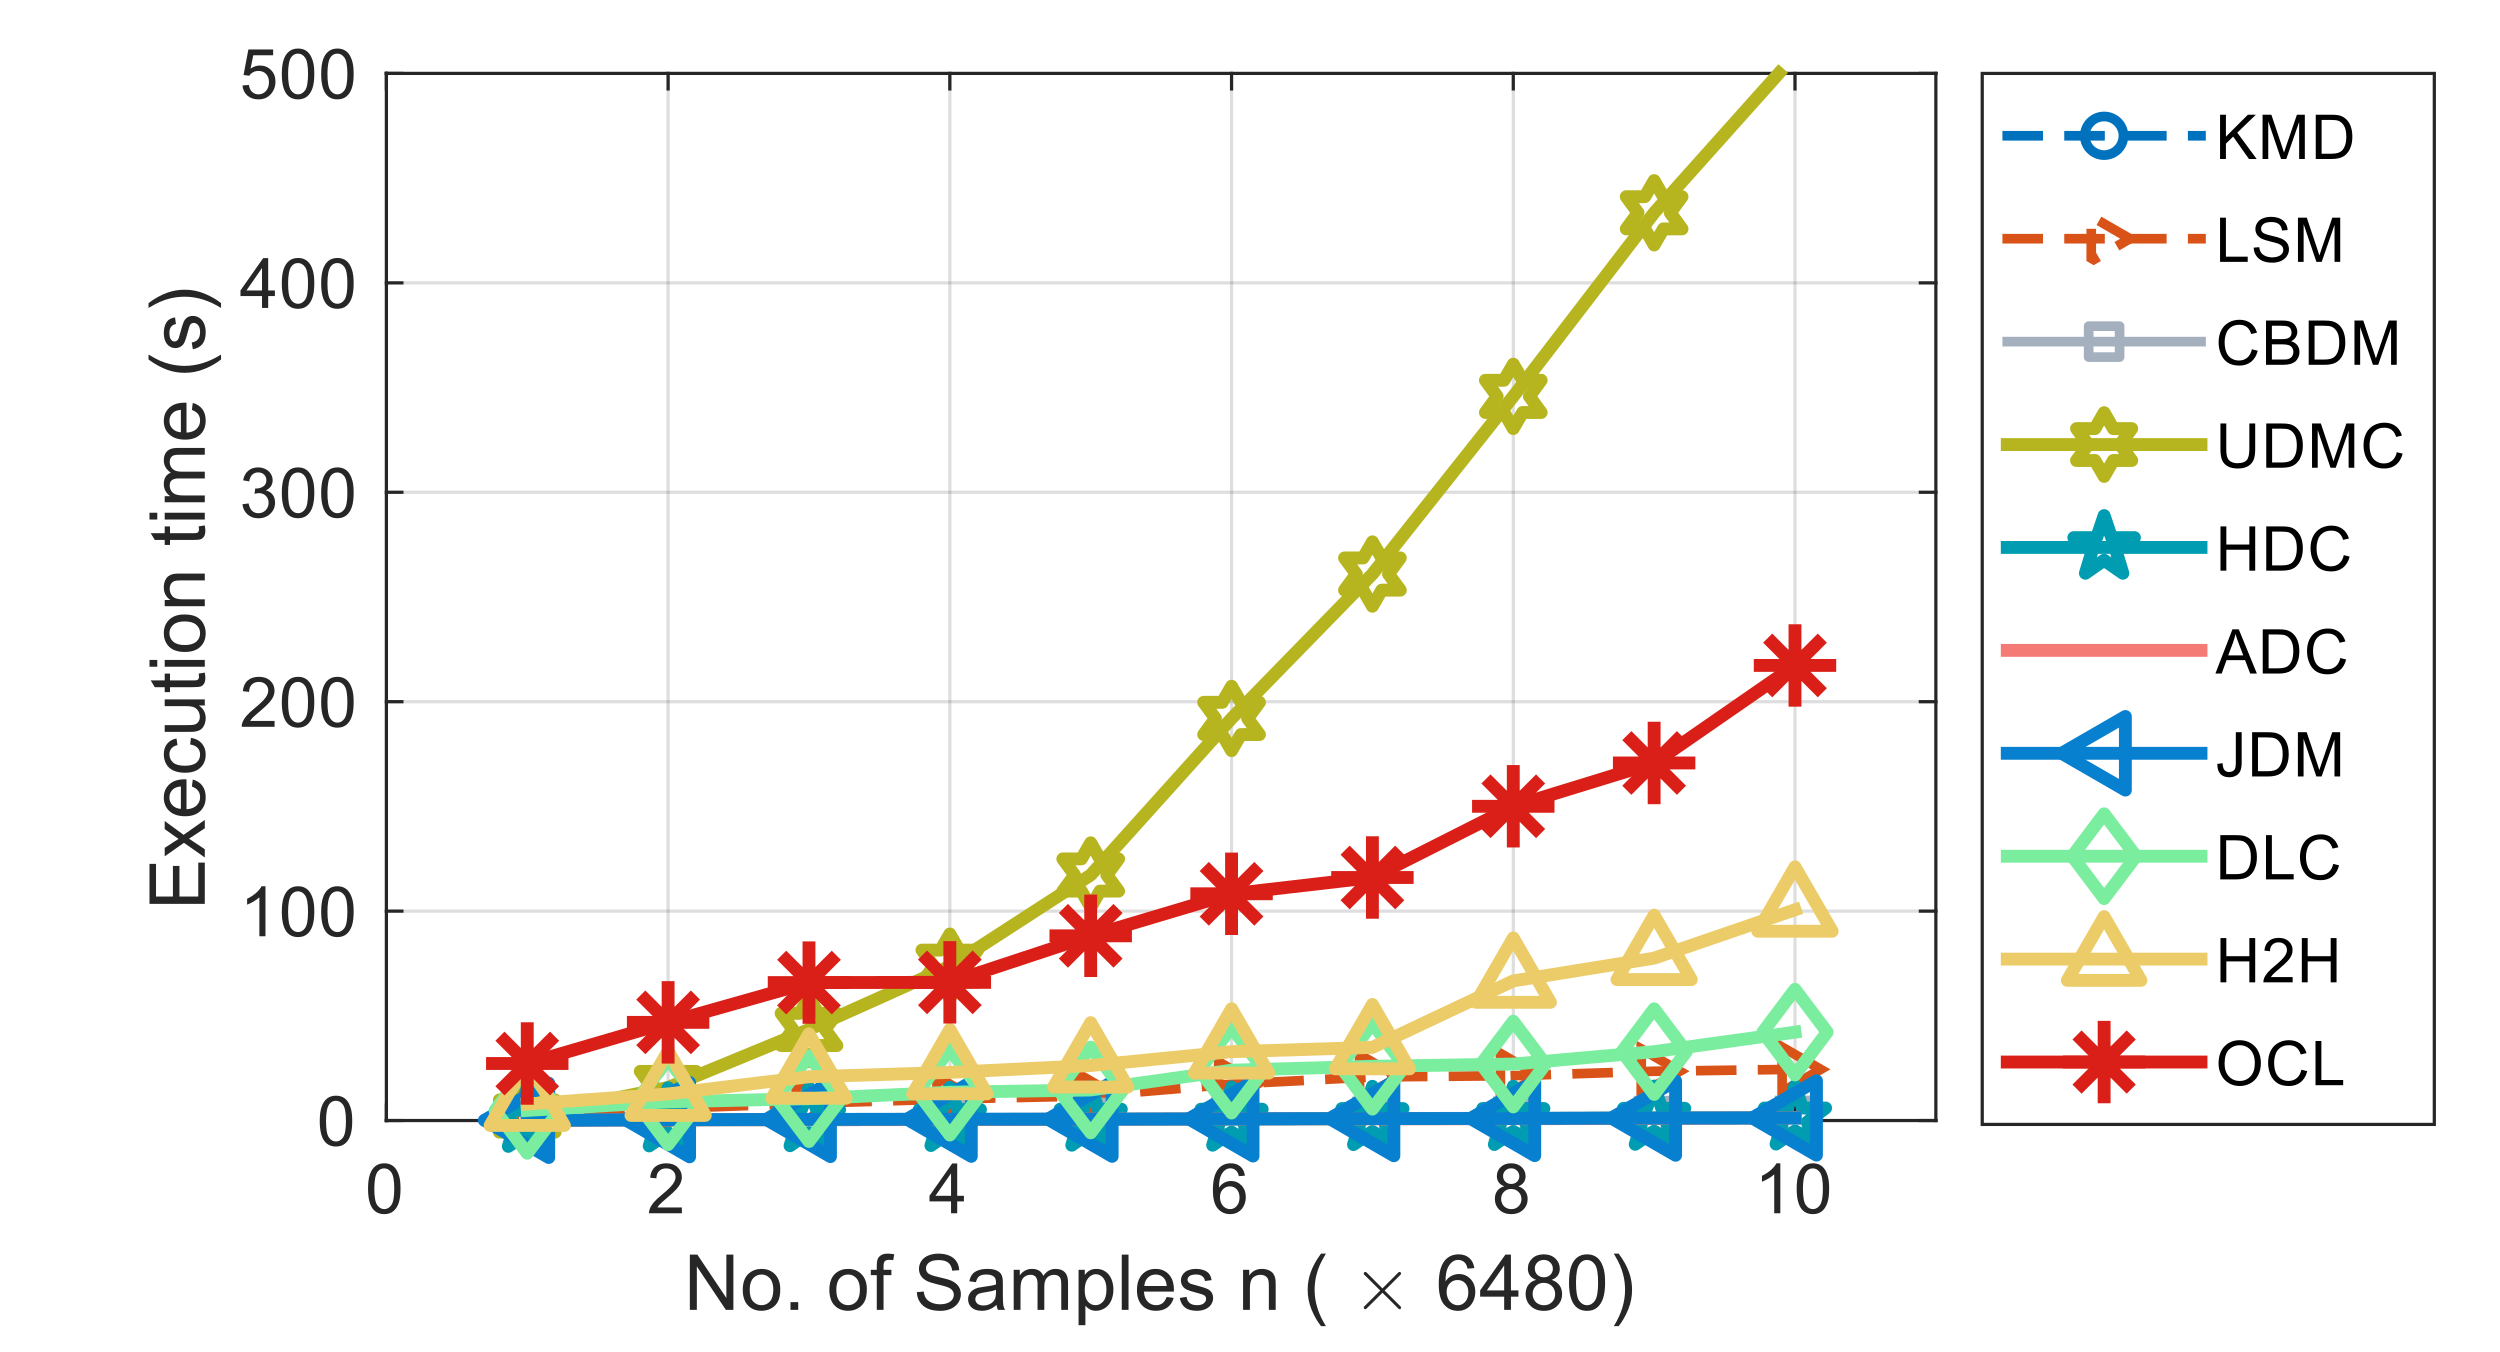 <?xml version="1.0"?>
<!DOCTYPE svg PUBLIC '-//W3C//DTD SVG 1.0//EN'
          'http://www.w3.org/TR/2001/REC-SVG-20010904/DTD/svg10.dtd'>
<svg xmlns:xlink="http://www.w3.org/1999/xlink" style="fill-opacity:1; color-rendering:auto; color-interpolation:auto; text-rendering:auto; stroke:black; stroke-linecap:square; stroke-miterlimit:10; shape-rendering:auto; stroke-opacity:1; fill:black; stroke-dasharray:none; font-weight:normal; stroke-width:1; font-family:'Dialog'; font-style:normal; stroke-linejoin:miter; font-size:12px; stroke-dashoffset:0; image-rendering:auto;" width="647" height="350" xmlns="http://www.w3.org/2000/svg"
><rect width="100%" height="100%" fill="#333333" stroke="none"/><!--Generated by the Batik Graphics2D SVG Generator--><defs id="genericDefs"
  /><g
  ><defs id="defs1"
    ><clipPath clipPathUnits="userSpaceOnUse" id="clipPath1"
      ><path d="M0 0 L647 0 L647 350 L0 350 L0 0 Z"
      /></clipPath
    ></defs
    ><g style="fill:white; stroke:white;"
    ><rect x="0" y="0" width="647" style="clip-path:url(#clipPath1); stroke:none;" height="350"
    /></g
    ><g style="fill:white; text-rendering:optimizeSpeed; color-rendering:optimizeSpeed; image-rendering:optimizeSpeed; shape-rendering:crispEdges; stroke:white; color-interpolation:sRGB;"
    ><rect x="0" width="647" height="350" y="0" style="stroke:none;"
      /><path style="stroke:none;" d="M100 290 L501 290 L501 19 L100 19 Z"
    /></g
    ><g style="stroke-linecap:butt; fill-opacity:0.149; fill:rgb(38,38,38); text-rendering:geometricPrecision; image-rendering:optimizeQuality; color-rendering:optimizeQuality; stroke-linejoin:round; stroke:rgb(38,38,38); color-interpolation:linearRGB; stroke-width:0.833; stroke-opacity:0.149;"
    ><line y2="19" style="fill:none;" x1="100" x2="100" y1="290"
      /><line y2="19" style="fill:none;" x1="172.909" x2="172.909" y1="290"
      /><line y2="19" style="fill:none;" x1="245.818" x2="245.818" y1="290"
      /><line y2="19" style="fill:none;" x1="318.727" x2="318.727" y1="290"
      /><line y2="19" style="fill:none;" x1="391.636" x2="391.636" y1="290"
      /><line y2="19" style="fill:none;" x1="464.545" x2="464.545" y1="290"
      /><line y2="290" style="fill:none;" x1="501" x2="100" y1="290"
      /><line y2="235.8" style="fill:none;" x1="501" x2="100" y1="235.8"
      /><line y2="181.6" style="fill:none;" x1="501" x2="100" y1="181.6"
      /><line y2="127.4" style="fill:none;" x1="501" x2="100" y1="127.4"
      /><line y2="73.2" style="fill:none;" x1="501" x2="100" y1="73.2"
      /><line y2="19" style="fill:none;" x1="501" x2="100" y1="19"
      /><line x1="100" x2="501" y1="290" style="stroke-linecap:square; fill-opacity:1; fill:none; stroke-opacity:1;" y2="290"
      /><line x1="100" x2="501" y1="19" style="stroke-linecap:square; fill-opacity:1; fill:none; stroke-opacity:1;" y2="19"
      /><line x1="100" x2="100" y1="290" style="stroke-linecap:square; fill-opacity:1; fill:none; stroke-opacity:1;" y2="285.99"
      /><line x1="172.909" x2="172.909" y1="290" style="stroke-linecap:square; fill-opacity:1; fill:none; stroke-opacity:1;" y2="285.99"
      /><line x1="245.818" x2="245.818" y1="290" style="stroke-linecap:square; fill-opacity:1; fill:none; stroke-opacity:1;" y2="285.99"
      /><line x1="318.727" x2="318.727" y1="290" style="stroke-linecap:square; fill-opacity:1; fill:none; stroke-opacity:1;" y2="285.99"
      /><line x1="391.636" x2="391.636" y1="290" style="stroke-linecap:square; fill-opacity:1; fill:none; stroke-opacity:1;" y2="285.99"
      /><line x1="464.545" x2="464.545" y1="290" style="stroke-linecap:square; fill-opacity:1; fill:none; stroke-opacity:1;" y2="285.99"
      /><line x1="100" x2="100" y1="19" style="stroke-linecap:square; fill-opacity:1; fill:none; stroke-opacity:1;" y2="23.01"
      /><line x1="172.909" x2="172.909" y1="19" style="stroke-linecap:square; fill-opacity:1; fill:none; stroke-opacity:1;" y2="23.01"
      /><line x1="245.818" x2="245.818" y1="19" style="stroke-linecap:square; fill-opacity:1; fill:none; stroke-opacity:1;" y2="23.01"
      /><line x1="318.727" x2="318.727" y1="19" style="stroke-linecap:square; fill-opacity:1; fill:none; stroke-opacity:1;" y2="23.01"
      /><line x1="391.636" x2="391.636" y1="19" style="stroke-linecap:square; fill-opacity:1; fill:none; stroke-opacity:1;" y2="23.01"
      /><line x1="464.545" x2="464.545" y1="19" style="stroke-linecap:square; fill-opacity:1; fill:none; stroke-opacity:1;" y2="23.01"
    /></g
    ><g transform="translate(100,297)" style="font-size:18.333px; fill:rgb(38,38,38); text-rendering:geometricPrecision; image-rendering:optimizeQuality; color-rendering:optimizeQuality; font-family:'Arial'; stroke:rgb(38,38,38); color-interpolation:linearRGB;"
    ><path style="stroke:none;" d="M-4.75 10.641 Q-4.75 8.359 -4.281 6.969 Q-3.812 5.578 -2.883 4.82 Q-1.953 4.062 -0.547 4.062 Q0.484 4.062 1.266 4.477 Q2.047 4.891 2.555 5.68 Q3.062 6.469 3.359 7.602 Q3.656 8.734 3.656 10.641 Q3.656 12.906 3.188 14.305 Q2.719 15.703 1.789 16.461 Q0.859 17.219 -0.547 17.219 Q-2.422 17.219 -3.484 15.891 Q-4.75 14.281 -4.75 10.641 ZM-3.125 10.641 Q-3.125 13.812 -2.383 14.867 Q-1.641 15.922 -0.547 15.922 Q0.531 15.922 1.281 14.867 Q2.031 13.812 2.031 10.641 Q2.031 7.469 1.281 6.422 Q0.531 5.375 -0.562 5.375 Q-1.656 5.375 -2.312 6.297 Q-3.125 7.469 -3.125 10.641 Z"
    /></g
    ><g transform="translate(172.909,297)" style="font-size:18.333px; fill:rgb(38,38,38); text-rendering:geometricPrecision; image-rendering:optimizeQuality; color-rendering:optimizeQuality; font-family:'Arial'; stroke:rgb(38,38,38); color-interpolation:linearRGB;"
    ><path style="stroke:none;" d="M3.562 15.484 L3.562 17 L-4.953 17 Q-4.969 16.422 -4.766 15.906 Q-4.438 15.031 -3.727 14.188 Q-3.016 13.344 -1.656 12.234 Q0.438 10.516 1.18 9.508 Q1.922 8.5 1.922 7.609 Q1.922 6.656 1.25 6.016 Q0.578 5.375 -0.5 5.375 Q-1.656 5.375 -2.336 6.062 Q-3.016 6.75 -3.031 7.953 L-4.656 7.781 Q-4.484 5.969 -3.398 5.016 Q-2.312 4.062 -0.469 4.062 Q1.375 4.062 2.461 5.094 Q3.547 6.125 3.547 7.641 Q3.547 8.406 3.227 9.156 Q2.906 9.906 2.172 10.734 Q1.438 11.562 -0.266 13 Q-1.688 14.203 -2.094 14.625 Q-2.5 15.047 -2.75 15.484 L3.562 15.484 Z"
    /></g
    ><g transform="translate(245.818,297)" style="font-size:18.333px; fill:rgb(38,38,38); text-rendering:geometricPrecision; image-rendering:optimizeQuality; color-rendering:optimizeQuality; font-family:'Arial'; stroke:rgb(38,38,38); color-interpolation:linearRGB;"
    ><path style="stroke:none;" d="M0.312 17 L0.312 13.922 L-5.266 13.922 L-5.266 12.469 L0.609 4.109 L1.906 4.109 L1.906 12.469 L3.641 12.469 L3.641 13.922 L1.906 13.922 L1.906 17 L0.312 17 ZM0.312 12.469 L0.312 6.656 L-3.719 12.469 L0.312 12.469 Z"
    /></g
    ><g transform="translate(318.727,297)" style="font-size:18.333px; fill:rgb(38,38,38); text-rendering:geometricPrecision; image-rendering:optimizeQuality; color-rendering:optimizeQuality; font-family:'Arial'; stroke:rgb(38,38,38); color-interpolation:linearRGB;"
    ><path style="stroke:none;" d="M3.453 7.266 L1.891 7.391 Q1.672 6.469 1.281 6.047 Q0.641 5.359 -0.297 5.359 Q-1.047 5.359 -1.625 5.781 Q-2.375 6.328 -2.805 7.375 Q-3.234 8.422 -3.25 10.359 Q-2.672 9.484 -1.852 9.062 Q-1.031 8.641 -0.125 8.641 Q1.469 8.641 2.578 9.805 Q3.688 10.969 3.688 12.812 Q3.688 14.031 3.164 15.07 Q2.641 16.109 1.727 16.664 Q0.812 17.219 -0.344 17.219 Q-2.328 17.219 -3.578 15.766 Q-4.828 14.312 -4.828 10.969 Q-4.828 7.234 -3.438 5.531 Q-2.234 4.062 -0.203 4.062 Q1.328 4.062 2.297 4.914 Q3.266 5.766 3.453 7.266 ZM-3 12.828 Q-3 13.641 -2.656 14.391 Q-2.312 15.141 -1.688 15.531 Q-1.062 15.922 -0.375 15.922 Q0.625 15.922 1.344 15.109 Q2.062 14.297 2.062 12.906 Q2.062 11.578 1.352 10.805 Q0.641 10.031 -0.438 10.031 Q-1.516 10.031 -2.258 10.805 Q-3 11.578 -3 12.828 Z"
    /></g
    ><g transform="translate(391.636,297)" style="font-size:18.333px; fill:rgb(38,38,38); text-rendering:geometricPrecision; image-rendering:optimizeQuality; color-rendering:optimizeQuality; font-family:'Arial'; stroke:rgb(38,38,38); color-interpolation:linearRGB;"
    ><path style="stroke:none;" d="M-2.312 10.016 Q-3.297 9.656 -3.773 8.984 Q-4.25 8.312 -4.25 7.391 Q-4.25 5.984 -3.242 5.023 Q-2.234 4.062 -0.547 4.062 Q1.141 4.062 2.164 5.039 Q3.188 6.016 3.188 7.422 Q3.188 8.328 2.719 8.992 Q2.25 9.656 1.297 10.016 Q2.484 10.406 3.102 11.266 Q3.719 12.125 3.719 13.312 Q3.719 14.969 2.547 16.094 Q1.375 17.219 -0.531 17.219 Q-2.438 17.219 -3.602 16.086 Q-4.766 14.953 -4.766 13.266 Q-4.766 12.016 -4.133 11.164 Q-3.5 10.312 -2.312 10.016 ZM-2.641 7.328 Q-2.641 8.25 -2.047 8.828 Q-1.453 9.406 -0.516 9.406 Q0.391 9.406 0.977 8.828 Q1.562 8.25 1.562 7.422 Q1.562 6.547 0.961 5.953 Q0.359 5.359 -0.531 5.359 Q-1.438 5.359 -2.039 5.938 Q-2.641 6.516 -2.641 7.328 ZM-3.141 13.281 Q-3.141 13.953 -2.82 14.586 Q-2.5 15.219 -1.867 15.57 Q-1.234 15.922 -0.5 15.922 Q0.625 15.922 1.367 15.188 Q2.109 14.453 2.109 13.328 Q2.109 12.188 1.344 11.445 Q0.578 10.703 -0.562 10.703 Q-1.672 10.703 -2.406 11.438 Q-3.141 12.172 -3.141 13.281 Z"
    /></g
    ><g transform="translate(464.545,297)" style="font-size:18.333px; fill:rgb(38,38,38); text-rendering:geometricPrecision; image-rendering:optimizeQuality; color-rendering:optimizeQuality; font-family:'Arial'; stroke:rgb(38,38,38); color-interpolation:linearRGB;"
    ><path style="stroke:none;" d="M-3.797 17 L-5.375 17 L-5.375 6.922 Q-5.953 7.469 -6.875 8.008 Q-7.797 8.547 -8.547 8.828 L-8.547 7.297 Q-7.219 6.672 -6.219 5.781 Q-5.219 4.891 -4.812 4.062 L-3.797 4.062 L-3.797 17 ZM0.434 10.641 Q0.434 8.359 0.903 6.969 Q1.372 5.578 2.302 4.82 Q3.231 4.062 4.638 4.062 Q5.669 4.062 6.45 4.477 Q7.231 4.891 7.739 5.68 Q8.247 6.469 8.544 7.602 Q8.841 8.734 8.841 10.641 Q8.841 12.906 8.372 14.305 Q7.903 15.703 6.974 16.461 Q6.044 17.219 4.638 17.219 Q2.763 17.219 1.7 15.891 Q0.434 14.281 0.434 10.641 ZM2.059 10.641 Q2.059 13.812 2.802 14.867 Q3.544 15.922 4.638 15.922 Q5.716 15.922 6.466 14.867 Q7.216 13.812 7.216 10.641 Q7.216 7.469 6.466 6.422 Q5.716 5.375 4.622 5.375 Q3.528 5.375 2.872 6.297 Q2.059 7.469 2.059 10.641 Z"
    /></g
    ><g transform="translate(177,339)" style="font-size:20.167px; fill:rgb(38,38,38); text-rendering:geometricPrecision; image-rendering:optimizeQuality; color-rendering:optimizeQuality; font-family:'Arial'; stroke:rgb(38,38,38); color-interpolation:linearRGB;"
    ><path style="stroke:none;" d="M1.531 0 L1.531 -14.312 L3.469 -14.312 L10.984 -3.078 L10.984 -14.312 L12.797 -14.312 L12.797 0 L10.859 0 L3.344 -11.25 L3.344 0 L1.531 0 ZM15.228 -5.188 Q15.228 -8.062 16.822 -9.453 Q18.166 -10.609 20.087 -10.609 Q22.228 -10.609 23.58 -9.203 Q24.931 -7.797 24.931 -5.328 Q24.931 -3.328 24.337 -2.18 Q23.744 -1.031 22.595 -0.398 Q21.447 0.234 20.087 0.234 Q17.9 0.234 16.564 -1.164 Q15.228 -2.562 15.228 -5.188 ZM17.025 -5.188 Q17.025 -3.188 17.892 -2.203 Q18.759 -1.219 20.087 -1.219 Q21.4 -1.219 22.267 -2.211 Q23.134 -3.203 23.134 -5.25 Q23.134 -7.172 22.259 -8.164 Q21.384 -9.156 20.087 -9.156 Q18.759 -9.156 17.892 -8.164 Q17.025 -7.172 17.025 -5.188 ZM27.579 0 L27.579 -2 L29.579 -2 L29.579 0 L27.579 0 ZM37.638 -5.188 Q37.638 -8.062 39.232 -9.453 Q40.576 -10.609 42.498 -10.609 Q44.638 -10.609 45.99 -9.203 Q47.341 -7.797 47.341 -5.328 Q47.341 -3.328 46.748 -2.18 Q46.154 -1.031 45.005 -0.398 Q43.857 0.234 42.498 0.234 Q40.31 0.234 38.974 -1.164 Q37.638 -2.562 37.638 -5.188 ZM39.435 -5.188 Q39.435 -3.188 40.302 -2.203 Q41.169 -1.219 42.498 -1.219 Q43.81 -1.219 44.677 -2.211 Q45.544 -3.203 45.544 -5.25 Q45.544 -7.172 44.669 -8.164 Q43.794 -9.156 42.498 -9.156 Q41.169 -9.156 40.302 -8.164 Q39.435 -7.172 39.435 -5.188 ZM49.911 0 L49.911 -9 L48.364 -9 L48.364 -10.375 L49.911 -10.375 L49.911 -11.469 Q49.911 -12.516 50.098 -13.031 Q50.348 -13.719 50.989 -14.141 Q51.629 -14.562 52.786 -14.562 Q53.536 -14.562 54.426 -14.391 L54.161 -12.859 Q53.614 -12.953 53.129 -12.953 Q52.332 -12.953 51.996 -12.609 Q51.661 -12.266 51.661 -11.328 L51.661 -10.375 L53.692 -10.375 L53.692 -9 L51.661 -9 L51.661 0 L49.911 0 ZM60.282 -4.594 L62.064 -4.75 Q62.189 -3.688 62.65 -3 Q63.111 -2.312 64.087 -1.883 Q65.064 -1.453 66.298 -1.453 Q67.376 -1.453 68.204 -1.773 Q69.032 -2.094 69.439 -2.656 Q69.845 -3.219 69.845 -3.891 Q69.845 -4.562 69.454 -5.062 Q69.064 -5.562 68.173 -5.906 Q67.595 -6.141 65.618 -6.609 Q63.642 -7.078 62.861 -7.5 Q61.829 -8.031 61.329 -8.828 Q60.829 -9.625 60.829 -10.609 Q60.829 -11.703 61.439 -12.641 Q62.048 -13.578 63.236 -14.07 Q64.423 -14.562 65.861 -14.562 Q67.454 -14.562 68.673 -14.047 Q69.892 -13.531 70.54 -12.539 Q71.189 -11.547 71.236 -10.281 L69.423 -10.141 Q69.282 -11.5 68.439 -12.195 Q67.595 -12.891 65.939 -12.891 Q64.22 -12.891 63.431 -12.258 Q62.642 -11.625 62.642 -10.75 Q62.642 -9.969 63.204 -9.469 Q63.751 -8.969 66.064 -8.453 Q68.376 -7.938 69.236 -7.547 Q70.486 -6.969 71.079 -6.086 Q71.673 -5.203 71.673 -4.047 Q71.673 -2.906 71.017 -1.891 Q70.361 -0.875 69.134 -0.312 Q67.907 0.25 66.376 0.25 Q64.439 0.25 63.126 -0.32 Q61.814 -0.891 61.064 -2.031 Q60.314 -3.172 60.282 -4.594 ZM80.914 -1.281 Q79.93 -0.453 79.023 -0.109 Q78.117 0.234 77.086 0.234 Q75.383 0.234 74.461 -0.602 Q73.539 -1.438 73.539 -2.734 Q73.539 -3.5 73.891 -4.125 Q74.242 -4.75 74.805 -5.133 Q75.367 -5.516 76.07 -5.719 Q76.586 -5.844 77.633 -5.984 Q79.758 -6.234 80.758 -6.578 Q80.773 -6.938 80.773 -7.047 Q80.773 -8.109 80.273 -8.562 Q79.602 -9.156 78.273 -9.156 Q77.023 -9.156 76.438 -8.719 Q75.852 -8.281 75.57 -7.172 L73.852 -7.406 Q74.086 -8.516 74.617 -9.195 Q75.148 -9.875 76.164 -10.242 Q77.18 -10.609 78.523 -10.609 Q79.852 -10.609 80.68 -10.297 Q81.508 -9.984 81.898 -9.508 Q82.289 -9.031 82.445 -8.312 Q82.539 -7.859 82.539 -6.688 L82.539 -4.344 Q82.539 -1.891 82.648 -1.242 Q82.758 -0.594 83.102 0 L81.258 0 Q80.992 -0.547 80.914 -1.281 ZM80.758 -5.203 Q79.805 -4.812 77.883 -4.547 Q76.805 -4.391 76.359 -4.195 Q75.914 -4 75.664 -3.625 Q75.414 -3.25 75.414 -2.781 Q75.414 -2.078 75.945 -1.609 Q76.477 -1.141 77.508 -1.141 Q78.523 -1.141 79.312 -1.586 Q80.102 -2.031 80.477 -2.797 Q80.758 -3.406 80.758 -4.562 L80.758 -5.203 ZM85.343 0 L85.343 -10.375 L86.921 -10.375 L86.921 -8.922 Q87.405 -9.672 88.218 -10.141 Q89.03 -10.609 90.062 -10.609 Q91.218 -10.609 91.952 -10.133 Q92.687 -9.656 92.999 -8.797 Q94.233 -10.609 96.202 -10.609 Q97.749 -10.609 98.577 -9.75 Q99.405 -8.891 99.405 -7.125 L99.405 0 L97.655 0 L97.655 -6.531 Q97.655 -7.594 97.483 -8.055 Q97.312 -8.516 96.866 -8.797 Q96.421 -9.078 95.812 -9.078 Q94.718 -9.078 93.991 -8.352 Q93.265 -7.625 93.265 -6.031 L93.265 0 L91.515 0 L91.515 -6.734 Q91.515 -7.906 91.085 -8.492 Q90.655 -9.078 89.671 -9.078 Q88.937 -9.078 88.304 -8.688 Q87.671 -8.297 87.39 -7.547 Q87.108 -6.797 87.108 -5.375 L87.108 0 L85.343 0 ZM102.133 3.969 L102.133 -10.375 L103.743 -10.375 L103.743 -9.031 Q104.305 -9.812 105.016 -10.211 Q105.727 -10.609 106.743 -10.609 Q108.071 -10.609 109.086 -9.922 Q110.102 -9.234 110.625 -7.992 Q111.149 -6.75 111.149 -5.266 Q111.149 -3.672 110.578 -2.398 Q110.008 -1.125 108.914 -0.445 Q107.821 0.234 106.618 0.234 Q105.743 0.234 105.047 -0.141 Q104.352 -0.516 103.899 -1.078 L103.899 3.969 L102.133 3.969 ZM103.727 -5.125 Q103.727 -3.125 104.539 -2.172 Q105.352 -1.219 106.508 -1.219 Q107.68 -1.219 108.516 -2.203 Q109.352 -3.188 109.352 -5.281 Q109.352 -7.25 108.532 -8.242 Q107.711 -9.234 106.586 -9.234 Q105.461 -9.234 104.594 -8.18 Q103.727 -7.125 103.727 -5.125 ZM113.312 0 L113.312 -14.312 L115.062 -14.312 L115.062 0 L113.312 0 ZM124.93 -3.344 L126.743 -3.109 Q126.321 -1.531 125.157 -0.648 Q123.993 0.234 122.18 0.234 Q119.915 0.234 118.579 -1.164 Q117.243 -2.562 117.243 -5.094 Q117.243 -7.719 118.587 -9.164 Q119.93 -10.609 122.087 -10.609 Q124.165 -10.609 125.485 -9.195 Q126.805 -7.781 126.805 -5.203 Q126.805 -5.047 126.79 -4.734 L119.055 -4.734 Q119.149 -3.031 120.024 -2.125 Q120.899 -1.219 122.196 -1.219 Q123.165 -1.219 123.845 -1.727 Q124.524 -2.234 124.93 -3.344 ZM119.149 -6.188 L124.946 -6.188 Q124.837 -7.484 124.29 -8.141 Q123.446 -9.156 122.102 -9.156 Q120.899 -9.156 120.071 -8.352 Q119.243 -7.547 119.149 -6.188 ZM128.328 -3.094 L130.078 -3.375 Q130.219 -2.328 130.891 -1.773 Q131.562 -1.219 132.766 -1.219 Q133.969 -1.219 134.554 -1.711 Q135.141 -2.203 135.141 -2.859 Q135.141 -3.453 134.625 -3.797 Q134.266 -4.031 132.828 -4.391 Q130.891 -4.891 130.148 -5.242 Q129.406 -5.594 129.016 -6.227 Q128.625 -6.859 128.625 -7.625 Q128.625 -8.312 128.945 -8.906 Q129.266 -9.5 129.812 -9.891 Q130.219 -10.188 130.929 -10.398 Q131.641 -10.609 132.453 -10.609 Q133.672 -10.609 134.594 -10.258 Q135.516 -9.906 135.953 -9.305 Q136.391 -8.703 136.562 -7.703 L134.844 -7.469 Q134.719 -8.266 134.156 -8.711 Q133.594 -9.156 132.578 -9.156 Q131.359 -9.156 130.844 -8.758 Q130.328 -8.359 130.328 -7.828 Q130.328 -7.484 130.547 -7.203 Q130.75 -6.922 131.219 -6.734 Q131.484 -6.641 132.766 -6.297 Q134.641 -5.797 135.375 -5.477 Q136.109 -5.156 136.531 -4.555 Q136.953 -3.953 136.953 -3.047 Q136.953 -2.172 136.437 -1.391 Q135.922 -0.609 134.953 -0.188 Q133.984 0.234 132.766 0.234 Q130.75 0.234 129.687 -0.609 Q128.625 -1.453 128.328 -3.094 ZM144.709 0 L144.709 -10.375 L146.303 -10.375 L146.303 -8.891 Q147.444 -10.609 149.6 -10.609 Q150.537 -10.609 151.326 -10.273 Q152.115 -9.938 152.506 -9.391 Q152.897 -8.844 153.053 -8.094 Q153.147 -7.594 153.147 -6.375 L153.147 0 L151.381 0 L151.381 -6.312 Q151.381 -7.391 151.178 -7.922 Q150.975 -8.453 150.451 -8.766 Q149.928 -9.078 149.225 -9.078 Q148.1 -9.078 147.287 -8.367 Q146.475 -7.656 146.475 -5.672 L146.475 0 L144.709 0 ZM164.879 4.203 Q163.425 2.375 162.425 -0.086 Q161.425 -2.547 161.425 -5.188 Q161.425 -7.516 162.175 -9.641 Q163.05 -12.109 164.879 -14.562 L166.144 -14.562 Q164.957 -12.531 164.582 -11.656 Q163.988 -10.312 163.644 -8.844 Q163.222 -7.016 163.222 -5.172 Q163.222 -0.484 166.144 4.203 L164.879 4.203 Z"
    /></g
    ><g transform="translate(350,339)" style="font-size:20.167px; fill:rgb(38,38,38); text-rendering:geometricPrecision; image-rendering:optimizeQuality; color-rendering:optimizeQuality; font-family:'mwb_cmsy10'; stroke:rgb(38,38,38); color-interpolation:linearRGB;"
    ><path style="stroke:none;" d="M2.938 -0.578 Q2.938 -0.734 3.031 -0.859 L7.203 -5 L3.031 -9.156 Q2.938 -9.266 2.938 -9.422 Q2.938 -9.578 3.055 -9.703 Q3.172 -9.828 3.344 -9.828 Q3.484 -9.828 3.641 -9.703 L7.781 -5.562 L11.906 -9.703 Q12.078 -9.828 12.203 -9.828 Q12.359 -9.828 12.477 -9.711 Q12.594 -9.594 12.594 -9.422 Q12.594 -9.266 12.5 -9.156 L8.344 -5 L12.5 -0.859 Q12.594 -0.734 12.594 -0.578 Q12.594 -0.406 12.477 -0.289 Q12.359 -0.172 12.203 -0.172 Q12.047 -0.172 11.906 -0.328 L7.781 -4.438 L3.641 -0.328 Q3.5 -0.172 3.344 -0.172 Q3.172 -0.172 3.055 -0.305 Q2.938 -0.438 2.938 -0.578 Z"
    /></g
    ><g transform="translate(366,339)" style="font-size:20.167px; fill:rgb(38,38,38); text-rendering:geometricPrecision; image-rendering:optimizeQuality; color-rendering:optimizeQuality; font-family:'Arial'; stroke:rgb(38,38,38); color-interpolation:linearRGB;"
    ><path style="stroke:none;" d="M15.553 -10.812 L13.803 -10.672 Q13.569 -11.703 13.147 -12.172 Q12.428 -12.938 11.381 -12.938 Q10.538 -12.938 9.913 -12.469 Q9.084 -11.859 8.6 -10.695 Q8.116 -9.531 8.1 -7.391 Q8.741 -8.344 9.655 -8.812 Q10.569 -9.281 11.584 -9.281 Q13.334 -9.281 14.569 -7.992 Q15.803 -6.703 15.803 -4.656 Q15.803 -3.297 15.225 -2.141 Q14.647 -0.984 13.631 -0.367 Q12.616 0.25 11.319 0.25 Q9.131 0.25 7.741 -1.367 Q6.35 -2.984 6.35 -6.703 Q6.35 -10.844 7.881 -12.734 Q9.225 -14.375 11.491 -14.375 Q13.178 -14.375 14.256 -13.43 Q15.334 -12.484 15.553 -10.812 ZM8.381 -4.641 Q8.381 -3.734 8.764 -2.906 Q9.147 -2.078 9.842 -1.641 Q10.538 -1.203 11.288 -1.203 Q12.413 -1.203 13.209 -2.102 Q14.006 -3 14.006 -4.547 Q14.006 -6.031 13.217 -6.883 Q12.428 -7.734 11.225 -7.734 Q10.038 -7.734 9.209 -6.883 Q8.381 -6.031 8.381 -4.641 ZM23.279 0 L23.279 -3.422 L17.06 -3.422 L17.06 -5.047 L23.591 -14.312 L25.029 -14.312 L25.029 -5.047 L26.966 -5.047 L26.966 -3.422 L25.029 -3.422 L25.029 0 L23.279 0 ZM23.279 -5.047 L23.279 -11.5 L18.794 -5.047 L23.279 -5.047 ZM31.551 -7.766 Q30.457 -8.172 29.934 -8.914 Q29.411 -9.656 29.411 -10.688 Q29.411 -12.25 30.536 -13.312 Q31.661 -14.375 33.52 -14.375 Q35.395 -14.375 36.536 -13.289 Q37.676 -12.203 37.676 -10.641 Q37.676 -9.641 37.153 -8.906 Q36.629 -8.172 35.567 -7.766 Q36.895 -7.328 37.582 -6.375 Q38.27 -5.422 38.27 -4.094 Q38.27 -2.25 36.965 -1 Q35.661 0.25 33.551 0.25 Q31.426 0.25 30.129 -1.008 Q28.832 -2.266 28.832 -4.141 Q28.832 -5.531 29.543 -6.477 Q30.254 -7.422 31.551 -7.766 ZM31.207 -10.75 Q31.207 -9.734 31.864 -9.086 Q32.52 -8.438 33.551 -8.438 Q34.567 -8.438 35.223 -9.078 Q35.879 -9.719 35.879 -10.641 Q35.879 -11.609 35.207 -12.273 Q34.536 -12.938 33.536 -12.938 Q32.536 -12.938 31.872 -12.289 Q31.207 -11.641 31.207 -10.75 ZM30.645 -4.125 Q30.645 -3.375 30.997 -2.672 Q31.348 -1.969 32.051 -1.586 Q32.754 -1.203 33.567 -1.203 Q34.832 -1.203 35.653 -2.016 Q36.473 -2.828 36.473 -4.078 Q36.473 -5.344 35.629 -6.172 Q34.786 -7 33.504 -7 Q32.27 -7 31.457 -6.18 Q30.645 -5.359 30.645 -4.125 ZM40.058 -7.062 Q40.058 -9.594 40.581 -11.148 Q41.105 -12.703 42.136 -13.539 Q43.167 -14.375 44.73 -14.375 Q45.886 -14.375 46.753 -13.914 Q47.62 -13.453 48.183 -12.578 Q48.745 -11.703 49.074 -10.445 Q49.402 -9.188 49.402 -7.062 Q49.402 -4.547 48.878 -3 Q48.355 -1.453 47.331 -0.602 Q46.308 0.25 44.73 0.25 Q42.652 0.25 41.48 -1.234 Q40.058 -3.031 40.058 -7.062 ZM41.87 -7.062 Q41.87 -3.531 42.691 -2.367 Q43.511 -1.203 44.73 -1.203 Q45.933 -1.203 46.761 -2.375 Q47.589 -3.547 47.589 -7.062 Q47.589 -10.594 46.761 -11.758 Q45.933 -12.922 44.714 -12.922 Q43.495 -12.922 42.777 -11.891 Q41.87 -10.594 41.87 -7.062 ZM52.909 4.203 L51.659 4.203 Q54.565 -0.484 54.565 -5.172 Q54.565 -7.016 54.159 -8.812 Q53.815 -10.281 53.221 -11.625 Q52.846 -12.516 51.659 -14.562 L52.909 -14.562 Q54.752 -12.109 55.627 -9.641 Q56.377 -7.516 56.377 -5.188 Q56.377 -2.547 55.37 -0.086 Q54.362 2.375 52.909 4.203 Z"
    /></g
    ><g style="fill:rgb(38,38,38); text-rendering:geometricPrecision; image-rendering:optimizeQuality; color-rendering:optimizeQuality; stroke-linejoin:round; stroke:rgb(38,38,38); color-interpolation:linearRGB; stroke-width:0.833;"
    ><line y2="19" style="fill:none;" x1="100" x2="100" y1="290"
      /><line y2="19" style="fill:none;" x1="501" x2="501" y1="290"
      /><line y2="290" style="fill:none;" x1="100" x2="104.01" y1="290"
      /><line y2="235.8" style="fill:none;" x1="100" x2="104.01" y1="235.8"
      /><line y2="181.6" style="fill:none;" x1="100" x2="104.01" y1="181.6"
      /><line y2="127.4" style="fill:none;" x1="100" x2="104.01" y1="127.4"
      /><line y2="73.2" style="fill:none;" x1="100" x2="104.01" y1="73.2"
      /><line y2="19" style="fill:none;" x1="100" x2="104.01" y1="19"
      /><line y2="290" style="fill:none;" x1="501" x2="496.99" y1="290"
      /><line y2="235.8" style="fill:none;" x1="501" x2="496.99" y1="235.8"
      /><line y2="181.6" style="fill:none;" x1="501" x2="496.99" y1="181.6"
      /><line y2="127.4" style="fill:none;" x1="501" x2="496.99" y1="127.4"
      /><line y2="73.2" style="fill:none;" x1="501" x2="496.99" y1="73.2"
      /><line y2="19" style="fill:none;" x1="501" x2="496.99" y1="19"
    /></g
    ><g transform="translate(93,290)" style="font-size:18.333px; fill:rgb(38,38,38); text-rendering:geometricPrecision; image-rendering:optimizeQuality; color-rendering:optimizeQuality; font-family:'Arial'; stroke:rgb(38,38,38); color-interpolation:linearRGB;"
    ><path style="stroke:none;" d="M-10.25 0.141 Q-10.25 -2.141 -9.781 -3.531 Q-9.312 -4.922 -8.383 -5.68 Q-7.453 -6.438 -6.047 -6.438 Q-5.016 -6.438 -4.234 -6.023 Q-3.453 -5.609 -2.945 -4.82 Q-2.438 -4.031 -2.141 -2.898 Q-1.844 -1.766 -1.844 0.141 Q-1.844 2.406 -2.312 3.805 Q-2.781 5.203 -3.711 5.961 Q-4.641 6.719 -6.047 6.719 Q-7.922 6.719 -8.984 5.391 Q-10.25 3.781 -10.25 0.141 ZM-8.625 0.141 Q-8.625 3.312 -7.883 4.367 Q-7.141 5.422 -6.047 5.422 Q-4.969 5.422 -4.219 4.367 Q-3.469 3.312 -3.469 0.141 Q-3.469 -3.031 -4.219 -4.078 Q-4.969 -5.125 -6.062 -5.125 Q-7.156 -5.125 -7.812 -4.203 Q-8.625 -3.031 -8.625 0.141 Z"
    /></g
    ><g transform="translate(93,235.8)" style="font-size:18.333px; fill:rgb(38,38,38); text-rendering:geometricPrecision; image-rendering:optimizeQuality; color-rendering:optimizeQuality; font-family:'Arial'; stroke:rgb(38,38,38); color-interpolation:linearRGB;"
    ><path style="stroke:none;" d="M-24.297 6.5 L-25.875 6.5 L-25.875 -3.578 Q-26.453 -3.031 -27.375 -2.492 Q-28.297 -1.953 -29.047 -1.672 L-29.047 -3.203 Q-27.719 -3.828 -26.719 -4.719 Q-25.719 -5.609 -25.312 -6.438 L-24.297 -6.438 L-24.297 6.5 ZM-20.066 0.141 Q-20.066 -2.141 -19.597 -3.531 Q-19.128 -4.922 -18.198 -5.68 Q-17.269 -6.438 -15.862 -6.438 Q-14.831 -6.438 -14.05 -6.023 Q-13.269 -5.609 -12.761 -4.82 Q-12.253 -4.031 -11.956 -2.898 Q-11.659 -1.766 -11.659 0.141 Q-11.659 2.406 -12.128 3.805 Q-12.597 5.203 -13.526 5.961 Q-14.456 6.719 -15.862 6.719 Q-17.737 6.719 -18.8 5.391 Q-20.066 3.781 -20.066 0.141 ZM-18.441 0.141 Q-18.441 3.312 -17.698 4.367 Q-16.956 5.422 -15.862 5.422 Q-14.784 5.422 -14.034 4.367 Q-13.284 3.312 -13.284 0.141 Q-13.284 -3.031 -14.034 -4.078 Q-14.784 -5.125 -15.878 -5.125 Q-16.972 -5.125 -17.628 -4.203 Q-18.441 -3.031 -18.441 0.141 ZM-9.881 0.141 Q-9.881 -2.141 -9.412 -3.531 Q-8.943 -4.922 -8.014 -5.68 Q-7.084 -6.438 -5.678 -6.438 Q-4.646 -6.438 -3.865 -6.023 Q-3.084 -5.609 -2.576 -4.82 Q-2.068 -4.031 -1.772 -2.898 Q-1.475 -1.766 -1.475 0.141 Q-1.475 2.406 -1.943 3.805 Q-2.412 5.203 -3.342 5.961 Q-4.271 6.719 -5.678 6.719 Q-7.553 6.719 -8.615 5.391 Q-9.881 3.781 -9.881 0.141 ZM-8.256 0.141 Q-8.256 3.312 -7.514 4.367 Q-6.771 5.422 -5.678 5.422 Q-4.6 5.422 -3.85 4.367 Q-3.1 3.312 -3.1 0.141 Q-3.1 -3.031 -3.85 -4.078 Q-4.6 -5.125 -5.693 -5.125 Q-6.787 -5.125 -7.443 -4.203 Q-8.256 -3.031 -8.256 0.141 Z"
    /></g
    ><g transform="translate(93,181.6)" style="font-size:18.333px; fill:rgb(38,38,38); text-rendering:geometricPrecision; image-rendering:optimizeQuality; color-rendering:optimizeQuality; font-family:'Arial'; stroke:rgb(38,38,38); color-interpolation:linearRGB;"
    ><path style="stroke:none;" d="M-21.938 4.984 L-21.938 6.5 L-30.453 6.5 Q-30.469 5.922 -30.266 5.406 Q-29.938 4.531 -29.227 3.688 Q-28.516 2.844 -27.156 1.734 Q-25.062 0.016 -24.32 -0.992 Q-23.578 -2 -23.578 -2.891 Q-23.578 -3.844 -24.25 -4.484 Q-24.922 -5.125 -26 -5.125 Q-27.156 -5.125 -27.836 -4.438 Q-28.516 -3.75 -28.531 -2.547 L-30.156 -2.719 Q-29.984 -4.531 -28.898 -5.484 Q-27.812 -6.438 -25.969 -6.438 Q-24.125 -6.438 -23.039 -5.406 Q-21.953 -4.375 -21.953 -2.859 Q-21.953 -2.094 -22.273 -1.344 Q-22.594 -0.594 -23.328 0.234 Q-24.062 1.062 -25.766 2.5 Q-27.188 3.703 -27.594 4.125 Q-28 4.547 -28.25 4.984 L-21.938 4.984 ZM-20.066 0.141 Q-20.066 -2.141 -19.597 -3.531 Q-19.128 -4.922 -18.198 -5.68 Q-17.269 -6.438 -15.862 -6.438 Q-14.831 -6.438 -14.05 -6.023 Q-13.269 -5.609 -12.761 -4.82 Q-12.253 -4.031 -11.956 -2.898 Q-11.659 -1.766 -11.659 0.141 Q-11.659 2.406 -12.128 3.805 Q-12.597 5.203 -13.526 5.961 Q-14.456 6.719 -15.862 6.719 Q-17.737 6.719 -18.8 5.391 Q-20.066 3.781 -20.066 0.141 ZM-18.441 0.141 Q-18.441 3.312 -17.698 4.367 Q-16.956 5.422 -15.862 5.422 Q-14.784 5.422 -14.034 4.367 Q-13.284 3.312 -13.284 0.141 Q-13.284 -3.031 -14.034 -4.078 Q-14.784 -5.125 -15.878 -5.125 Q-16.972 -5.125 -17.628 -4.203 Q-18.441 -3.031 -18.441 0.141 ZM-9.881 0.141 Q-9.881 -2.141 -9.412 -3.531 Q-8.943 -4.922 -8.014 -5.68 Q-7.084 -6.438 -5.678 -6.438 Q-4.646 -6.438 -3.865 -6.023 Q-3.084 -5.609 -2.576 -4.82 Q-2.068 -4.031 -1.772 -2.898 Q-1.475 -1.766 -1.475 0.141 Q-1.475 2.406 -1.943 3.805 Q-2.412 5.203 -3.342 5.961 Q-4.271 6.719 -5.678 6.719 Q-7.553 6.719 -8.615 5.391 Q-9.881 3.781 -9.881 0.141 ZM-8.256 0.141 Q-8.256 3.312 -7.514 4.367 Q-6.771 5.422 -5.678 5.422 Q-4.6 5.422 -3.85 4.367 Q-3.1 3.312 -3.1 0.141 Q-3.1 -3.031 -3.85 -4.078 Q-4.6 -5.125 -5.693 -5.125 Q-6.787 -5.125 -7.443 -4.203 Q-8.256 -3.031 -8.256 0.141 Z"
    /></g
    ><g transform="translate(93,127.4)" style="font-size:18.333px; fill:rgb(38,38,38); text-rendering:geometricPrecision; image-rendering:optimizeQuality; color-rendering:optimizeQuality; font-family:'Arial'; stroke:rgb(38,38,38); color-interpolation:linearRGB;"
    ><path style="stroke:none;" d="M-30.25 3.094 L-28.656 2.891 Q-28.391 4.234 -27.734 4.828 Q-27.078 5.422 -26.141 5.422 Q-25.016 5.422 -24.25 4.648 Q-23.484 3.875 -23.484 2.734 Q-23.484 1.641 -24.195 0.93 Q-24.906 0.219 -26 0.219 Q-26.453 0.219 -27.125 0.406 L-26.953 -0.984 Q-26.797 -0.969 -26.688 -0.969 Q-25.688 -0.969 -24.875 -1.5 Q-24.062 -2.031 -24.062 -3.125 Q-24.062 -4 -24.656 -4.57 Q-25.25 -5.141 -26.172 -5.141 Q-27.094 -5.141 -27.711 -4.562 Q-28.328 -3.984 -28.5 -2.812 L-30.078 -3.094 Q-29.797 -4.688 -28.766 -5.562 Q-27.734 -6.438 -26.203 -6.438 Q-25.156 -6.438 -24.266 -5.984 Q-23.375 -5.531 -22.906 -4.75 Q-22.438 -3.969 -22.438 -3.094 Q-22.438 -2.25 -22.883 -1.57 Q-23.328 -0.891 -24.219 -0.484 Q-23.078 -0.219 -22.445 0.617 Q-21.812 1.453 -21.812 2.688 Q-21.812 4.375 -23.039 5.555 Q-24.266 6.734 -26.141 6.734 Q-27.844 6.734 -28.961 5.719 Q-30.078 4.703 -30.25 3.094 ZM-20.066 0.141 Q-20.066 -2.141 -19.597 -3.531 Q-19.128 -4.922 -18.198 -5.68 Q-17.269 -6.438 -15.862 -6.438 Q-14.831 -6.438 -14.05 -6.023 Q-13.269 -5.609 -12.761 -4.82 Q-12.253 -4.031 -11.956 -2.898 Q-11.659 -1.766 -11.659 0.141 Q-11.659 2.406 -12.128 3.805 Q-12.597 5.203 -13.526 5.961 Q-14.456 6.719 -15.862 6.719 Q-17.737 6.719 -18.8 5.391 Q-20.066 3.781 -20.066 0.141 ZM-18.441 0.141 Q-18.441 3.312 -17.698 4.367 Q-16.956 5.422 -15.862 5.422 Q-14.784 5.422 -14.034 4.367 Q-13.284 3.312 -13.284 0.141 Q-13.284 -3.031 -14.034 -4.078 Q-14.784 -5.125 -15.878 -5.125 Q-16.972 -5.125 -17.628 -4.203 Q-18.441 -3.031 -18.441 0.141 ZM-9.881 0.141 Q-9.881 -2.141 -9.412 -3.531 Q-8.943 -4.922 -8.014 -5.68 Q-7.084 -6.438 -5.678 -6.438 Q-4.646 -6.438 -3.865 -6.023 Q-3.084 -5.609 -2.576 -4.82 Q-2.068 -4.031 -1.772 -2.898 Q-1.475 -1.766 -1.475 0.141 Q-1.475 2.406 -1.943 3.805 Q-2.412 5.203 -3.342 5.961 Q-4.271 6.719 -5.678 6.719 Q-7.553 6.719 -8.615 5.391 Q-9.881 3.781 -9.881 0.141 ZM-8.256 0.141 Q-8.256 3.312 -7.514 4.367 Q-6.771 5.422 -5.678 5.422 Q-4.6 5.422 -3.85 4.367 Q-3.1 3.312 -3.1 0.141 Q-3.1 -3.031 -3.85 -4.078 Q-4.6 -5.125 -5.693 -5.125 Q-6.787 -5.125 -7.443 -4.203 Q-8.256 -3.031 -8.256 0.141 Z"
    /></g
    ><g transform="translate(93,73.2)" style="font-size:18.333px; fill:rgb(38,38,38); text-rendering:geometricPrecision; image-rendering:optimizeQuality; color-rendering:optimizeQuality; font-family:'Arial'; stroke:rgb(38,38,38); color-interpolation:linearRGB;"
    ><path style="stroke:none;" d="M-25.188 6.5 L-25.188 3.422 L-30.766 3.422 L-30.766 1.969 L-24.891 -6.391 L-23.594 -6.391 L-23.594 1.969 L-21.859 1.969 L-21.859 3.422 L-23.594 3.422 L-23.594 6.5 L-25.188 6.5 ZM-25.188 1.969 L-25.188 -3.844 L-29.219 1.969 L-25.188 1.969 ZM-20.066 0.141 Q-20.066 -2.141 -19.597 -3.531 Q-19.128 -4.922 -18.198 -5.68 Q-17.269 -6.438 -15.862 -6.438 Q-14.831 -6.438 -14.05 -6.023 Q-13.269 -5.609 -12.761 -4.82 Q-12.253 -4.031 -11.956 -2.898 Q-11.659 -1.766 -11.659 0.141 Q-11.659 2.406 -12.128 3.805 Q-12.597 5.203 -13.526 5.961 Q-14.456 6.719 -15.862 6.719 Q-17.737 6.719 -18.8 5.391 Q-20.066 3.781 -20.066 0.141 ZM-18.441 0.141 Q-18.441 3.312 -17.698 4.367 Q-16.956 5.422 -15.862 5.422 Q-14.784 5.422 -14.034 4.367 Q-13.284 3.312 -13.284 0.141 Q-13.284 -3.031 -14.034 -4.078 Q-14.784 -5.125 -15.878 -5.125 Q-16.972 -5.125 -17.628 -4.203 Q-18.441 -3.031 -18.441 0.141 ZM-9.881 0.141 Q-9.881 -2.141 -9.412 -3.531 Q-8.943 -4.922 -8.014 -5.68 Q-7.084 -6.438 -5.678 -6.438 Q-4.646 -6.438 -3.865 -6.023 Q-3.084 -5.609 -2.576 -4.82 Q-2.068 -4.031 -1.772 -2.898 Q-1.475 -1.766 -1.475 0.141 Q-1.475 2.406 -1.943 3.805 Q-2.412 5.203 -3.342 5.961 Q-4.271 6.719 -5.678 6.719 Q-7.553 6.719 -8.615 5.391 Q-9.881 3.781 -9.881 0.141 ZM-8.256 0.141 Q-8.256 3.312 -7.514 4.367 Q-6.771 5.422 -5.678 5.422 Q-4.6 5.422 -3.85 4.367 Q-3.1 3.312 -3.1 0.141 Q-3.1 -3.031 -3.85 -4.078 Q-4.6 -5.125 -5.693 -5.125 Q-6.787 -5.125 -7.443 -4.203 Q-8.256 -3.031 -8.256 0.141 Z"
    /></g
    ><g transform="translate(93,19)" style="font-size:18.333px; fill:rgb(38,38,38); text-rendering:geometricPrecision; image-rendering:optimizeQuality; color-rendering:optimizeQuality; font-family:'Arial'; stroke:rgb(38,38,38); color-interpolation:linearRGB;"
    ><path style="stroke:none;" d="M-30.25 3.125 L-28.594 2.984 Q-28.406 4.203 -27.734 4.812 Q-27.062 5.422 -26.109 5.422 Q-24.969 5.422 -24.18 4.562 Q-23.391 3.703 -23.391 2.266 Q-23.391 0.922 -24.148 0.141 Q-24.906 -0.641 -26.141 -0.641 Q-26.906 -0.641 -27.523 -0.297 Q-28.141 0.047 -28.484 0.609 L-29.969 0.406 L-28.719 -6.203 L-22.312 -6.203 L-22.312 -4.703 L-27.453 -4.703 L-28.156 -1.234 Q-26.984 -2.047 -25.719 -2.047 Q-24.031 -2.047 -22.867 -0.875 Q-21.703 0.297 -21.703 2.125 Q-21.703 3.875 -22.734 5.156 Q-23.969 6.719 -26.109 6.719 Q-27.875 6.719 -28.984 5.734 Q-30.094 4.75 -30.25 3.125 ZM-20.066 0.141 Q-20.066 -2.141 -19.597 -3.531 Q-19.128 -4.922 -18.198 -5.68 Q-17.269 -6.438 -15.862 -6.438 Q-14.831 -6.438 -14.05 -6.023 Q-13.269 -5.609 -12.761 -4.82 Q-12.253 -4.031 -11.956 -2.898 Q-11.659 -1.766 -11.659 0.141 Q-11.659 2.406 -12.128 3.805 Q-12.597 5.203 -13.526 5.961 Q-14.456 6.719 -15.862 6.719 Q-17.737 6.719 -18.8 5.391 Q-20.066 3.781 -20.066 0.141 ZM-18.441 0.141 Q-18.441 3.312 -17.698 4.367 Q-16.956 5.422 -15.862 5.422 Q-14.784 5.422 -14.034 4.367 Q-13.284 3.312 -13.284 0.141 Q-13.284 -3.031 -14.034 -4.078 Q-14.784 -5.125 -15.878 -5.125 Q-16.972 -5.125 -17.628 -4.203 Q-18.441 -3.031 -18.441 0.141 ZM-9.881 0.141 Q-9.881 -2.141 -9.412 -3.531 Q-8.943 -4.922 -8.014 -5.68 Q-7.084 -6.438 -5.678 -6.438 Q-4.646 -6.438 -3.865 -6.023 Q-3.084 -5.609 -2.576 -4.82 Q-2.068 -4.031 -1.772 -2.898 Q-1.475 -1.766 -1.475 0.141 Q-1.475 2.406 -1.943 3.805 Q-2.412 5.203 -3.342 5.961 Q-4.271 6.719 -5.678 6.719 Q-7.553 6.719 -8.615 5.391 Q-9.881 3.781 -9.881 0.141 ZM-8.256 0.141 Q-8.256 3.312 -7.514 4.367 Q-6.771 5.422 -5.678 5.422 Q-4.6 5.422 -3.85 4.367 Q-3.1 3.312 -3.1 0.141 Q-3.1 -3.031 -3.85 -4.078 Q-4.6 -5.125 -5.693 -5.125 Q-6.787 -5.125 -7.443 -4.203 Q-8.256 -3.031 -8.256 0.141 Z"
    /></g
    ><g transform="translate(57,154.5) rotate(-90)" style="font-size:20.167px; fill:rgb(38,38,38); text-rendering:geometricPrecision; image-rendering:optimizeQuality; color-rendering:optimizeQuality; font-family:'Arial'; stroke:rgb(38,38,38); color-interpolation:linearRGB;"
    ><path style="stroke:none;" d="M-79.422 -4 L-79.422 -18.312 L-69.062 -18.312 L-69.062 -16.625 L-77.516 -16.625 L-77.516 -12.25 L-69.609 -12.25 L-69.609 -10.562 L-77.516 -10.562 L-77.516 -5.688 L-68.734 -5.688 L-68.734 -4 L-79.422 -4 ZM-67.415 -4 L-63.618 -9.391 L-67.118 -14.375 L-64.931 -14.375 L-63.337 -11.938 Q-62.884 -11.25 -62.618 -10.781 Q-62.181 -11.422 -61.822 -11.922 L-60.072 -14.375 L-57.978 -14.375 L-61.556 -9.484 L-57.697 -4 L-59.853 -4 L-61.993 -7.219 L-62.556 -8.094 L-65.275 -4 L-67.415 -4 ZM-49.056 -7.344 L-47.243 -7.109 Q-47.665 -5.531 -48.829 -4.648 Q-49.993 -3.766 -51.806 -3.766 Q-54.072 -3.766 -55.407 -5.164 Q-56.743 -6.562 -56.743 -9.094 Q-56.743 -11.719 -55.4 -13.164 Q-54.056 -14.609 -51.9 -14.609 Q-49.822 -14.609 -48.501 -13.195 Q-47.181 -11.781 -47.181 -9.203 Q-47.181 -9.047 -47.197 -8.734 L-54.931 -8.734 Q-54.837 -7.031 -53.962 -6.125 Q-53.087 -5.219 -51.79 -5.219 Q-50.822 -5.219 -50.142 -5.727 Q-49.462 -6.234 -49.056 -7.344 ZM-54.837 -10.188 L-49.04 -10.188 Q-49.15 -11.484 -49.697 -12.141 Q-50.54 -13.156 -51.884 -13.156 Q-53.087 -13.156 -53.915 -12.352 Q-54.743 -11.547 -54.837 -10.188 ZM-38.174 -7.797 L-36.455 -7.578 Q-36.737 -5.781 -37.901 -4.773 Q-39.065 -3.766 -40.768 -3.766 Q-42.893 -3.766 -44.19 -5.156 Q-45.487 -6.547 -45.487 -9.141 Q-45.487 -10.828 -44.932 -12.086 Q-44.377 -13.344 -43.237 -13.977 Q-42.096 -14.609 -40.752 -14.609 Q-39.065 -14.609 -37.994 -13.75 Q-36.924 -12.891 -36.612 -11.328 L-38.33 -11.062 Q-38.565 -12.109 -39.19 -12.633 Q-39.815 -13.156 -40.69 -13.156 Q-42.018 -13.156 -42.846 -12.203 Q-43.674 -11.25 -43.674 -9.203 Q-43.674 -7.109 -42.877 -6.164 Q-42.08 -5.219 -40.783 -5.219 Q-39.752 -5.219 -39.057 -5.852 Q-38.362 -6.484 -38.174 -7.797 ZM-28.08 -4 L-28.08 -5.531 Q-29.284 -3.766 -31.362 -3.766 Q-32.283 -3.766 -33.08 -4.117 Q-33.877 -4.469 -34.26 -5 Q-34.643 -5.531 -34.799 -6.312 Q-34.908 -6.828 -34.908 -7.953 L-34.908 -14.375 L-33.158 -14.375 L-33.158 -8.625 Q-33.158 -7.25 -33.049 -6.766 Q-32.877 -6.078 -32.338 -5.68 Q-31.799 -5.281 -31.018 -5.281 Q-30.221 -5.281 -29.526 -5.688 Q-28.83 -6.094 -28.541 -6.789 Q-28.252 -7.484 -28.252 -8.812 L-28.252 -14.375 L-26.502 -14.375 L-26.502 -4 L-28.08 -4 ZM-19.823 -5.578 L-19.573 -4.016 Q-20.308 -3.859 -20.902 -3.859 Q-21.855 -3.859 -22.378 -4.164 Q-22.902 -4.469 -23.12 -4.961 Q-23.339 -5.453 -23.339 -7.031 L-23.339 -13 L-24.62 -13 L-24.62 -14.375 L-23.339 -14.375 L-23.339 -16.938 L-21.589 -18 L-21.589 -14.375 L-19.823 -14.375 L-19.823 -13 L-21.589 -13 L-21.589 -6.938 Q-21.589 -6.188 -21.495 -5.977 Q-21.402 -5.766 -21.191 -5.633 Q-20.98 -5.5 -20.589 -5.5 Q-20.308 -5.5 -19.823 -5.578 ZM-18.052 -16.297 L-18.052 -18.312 L-16.286 -18.312 L-16.286 -16.297 L-18.052 -16.297 ZM-18.052 -4 L-18.052 -14.375 L-16.286 -14.375 L-16.286 -4 L-18.052 -4 ZM-14.23 -9.188 Q-14.23 -12.062 -12.636 -13.453 Q-11.292 -14.609 -9.37 -14.609 Q-7.23 -14.609 -5.878 -13.203 Q-4.527 -11.797 -4.527 -9.328 Q-4.527 -7.328 -5.12 -6.18 Q-5.714 -5.031 -6.863 -4.398 Q-8.011 -3.766 -9.37 -3.766 Q-11.558 -3.766 -12.894 -5.164 Q-14.23 -6.562 -14.23 -9.188 ZM-12.433 -9.188 Q-12.433 -7.188 -11.566 -6.203 Q-10.698 -5.219 -9.37 -5.219 Q-8.058 -5.219 -7.191 -6.211 Q-6.324 -7.203 -6.324 -9.25 Q-6.324 -11.172 -7.199 -12.164 Q-8.073 -13.156 -9.37 -13.156 Q-10.698 -13.156 -11.566 -12.164 Q-12.433 -11.172 -12.433 -9.188 ZM-2.379 -4 L-2.379 -14.375 L-0.785 -14.375 L-0.785 -12.891 Q0.355 -14.609 2.511 -14.609 Q3.449 -14.609 4.238 -14.273 Q5.027 -13.938 5.418 -13.391 Q5.808 -12.844 5.965 -12.094 Q6.058 -11.594 6.058 -10.375 L6.058 -4 L4.293 -4 L4.293 -10.312 Q4.293 -11.391 4.09 -11.922 Q3.886 -12.453 3.363 -12.766 Q2.84 -13.078 2.136 -13.078 Q1.011 -13.078 0.199 -12.367 Q-0.614 -11.656 -0.614 -9.672 L-0.614 -4 L-2.379 -4 ZM18.274 -5.578 L18.524 -4.016 Q17.79 -3.859 17.196 -3.859 Q16.243 -3.859 15.72 -4.164 Q15.196 -4.469 14.978 -4.961 Q14.759 -5.453 14.759 -7.031 L14.759 -13 L13.478 -13 L13.478 -14.375 L14.759 -14.375 L14.759 -16.938 L16.509 -18 L16.509 -14.375 L18.274 -14.375 L18.274 -13 L16.509 -13 L16.509 -6.938 Q16.509 -6.188 16.603 -5.977 Q16.696 -5.766 16.907 -5.633 Q17.118 -5.5 17.509 -5.5 Q17.79 -5.5 18.274 -5.578 ZM20.046 -16.297 L20.046 -18.312 L21.812 -18.312 L21.812 -16.297 L20.046 -16.297 ZM20.046 -4 L20.046 -14.375 L21.812 -14.375 L21.812 -4 L20.046 -4 ZM24.509 -4 L24.509 -14.375 L26.087 -14.375 L26.087 -12.922 Q26.571 -13.672 27.384 -14.141 Q28.196 -14.609 29.228 -14.609 Q30.384 -14.609 31.118 -14.133 Q31.853 -13.656 32.165 -12.797 Q33.4 -14.609 35.368 -14.609 Q36.915 -14.609 37.743 -13.75 Q38.571 -12.891 38.571 -11.125 L38.571 -4 L36.821 -4 L36.821 -10.531 Q36.821 -11.594 36.65 -12.055 Q36.478 -12.516 36.032 -12.797 Q35.587 -13.078 34.978 -13.078 Q33.884 -13.078 33.157 -12.352 Q32.431 -11.625 32.431 -10.031 L32.431 -4 L30.681 -4 L30.681 -10.734 Q30.681 -11.906 30.251 -12.492 Q29.821 -13.078 28.837 -13.078 Q28.103 -13.078 27.47 -12.688 Q26.837 -12.297 26.556 -11.547 Q26.274 -10.797 26.274 -9.375 L26.274 -4 L24.509 -4 ZM48.409 -7.344 L50.221 -7.109 Q49.799 -5.531 48.635 -4.648 Q47.471 -3.766 45.659 -3.766 Q43.393 -3.766 42.057 -5.164 Q40.721 -6.562 40.721 -9.094 Q40.721 -11.719 42.065 -13.164 Q43.409 -14.609 45.565 -14.609 Q47.643 -14.609 48.963 -13.195 Q50.284 -11.781 50.284 -9.203 Q50.284 -9.047 50.268 -8.734 L42.534 -8.734 Q42.627 -7.031 43.502 -6.125 Q44.377 -5.219 45.674 -5.219 Q46.643 -5.219 47.323 -5.727 Q48.002 -6.234 48.409 -7.344 ZM42.627 -10.188 L48.424 -10.188 Q48.315 -11.484 47.768 -12.141 Q46.924 -13.156 45.581 -13.156 Q44.377 -13.156 43.549 -12.352 Q42.721 -11.547 42.627 -10.188 ZM61.469 0.203 Q60.016 -1.625 59.016 -4.086 Q58.016 -6.547 58.016 -9.188 Q58.016 -11.516 58.766 -13.641 Q59.641 -16.109 61.469 -18.562 L62.734 -18.562 Q61.547 -16.531 61.172 -15.656 Q60.578 -14.312 60.234 -12.844 Q59.812 -11.016 59.812 -9.172 Q59.812 -4.484 62.734 0.203 L61.469 0.203 ZM64.118 -7.094 L65.868 -7.375 Q66.009 -6.328 66.681 -5.773 Q67.353 -5.219 68.556 -5.219 Q69.759 -5.219 70.345 -5.711 Q70.931 -6.203 70.931 -6.859 Q70.931 -7.453 70.415 -7.797 Q70.056 -8.031 68.618 -8.391 Q66.681 -8.891 65.939 -9.242 Q65.196 -9.594 64.806 -10.227 Q64.415 -10.859 64.415 -11.625 Q64.415 -12.312 64.736 -12.906 Q65.056 -13.5 65.603 -13.891 Q66.009 -14.188 66.72 -14.398 Q67.431 -14.609 68.243 -14.609 Q69.462 -14.609 70.384 -14.258 Q71.306 -13.906 71.743 -13.305 Q72.181 -12.703 72.353 -11.703 L70.634 -11.469 Q70.509 -12.266 69.946 -12.711 Q69.384 -13.156 68.368 -13.156 Q67.15 -13.156 66.634 -12.758 Q66.118 -12.359 66.118 -11.828 Q66.118 -11.484 66.337 -11.203 Q66.54 -10.922 67.009 -10.734 Q67.275 -10.641 68.556 -10.297 Q70.431 -9.797 71.165 -9.477 Q71.9 -9.156 72.321 -8.555 Q72.743 -7.953 72.743 -7.047 Q72.743 -6.172 72.228 -5.391 Q71.712 -4.609 70.743 -4.188 Q69.775 -3.766 68.556 -3.766 Q66.54 -3.766 65.478 -4.609 Q64.415 -5.453 64.118 -7.094 ZM76.056 0.203 L74.806 0.203 Q77.712 -4.484 77.712 -9.172 Q77.712 -11.016 77.306 -12.812 Q76.962 -14.281 76.368 -15.625 Q75.993 -16.516 74.806 -18.562 L76.056 -18.562 Q77.9 -16.109 78.775 -13.641 Q79.525 -11.516 79.525 -9.188 Q79.525 -6.547 78.517 -4.086 Q77.509 -1.625 76.056 0.203 Z"
    /></g
    ><g style="stroke-linecap:butt; fill:rgb(0,114,189); text-rendering:geometricPrecision; image-rendering:optimizeQuality; color-rendering:optimizeQuality; stroke-linejoin:bevel; stroke-dasharray:8,8; stroke:rgb(0,114,189); color-interpolation:linearRGB; stroke-width:2.5; stroke-miterlimit:1;"
    ><path d="M136.454 289.952 L172.909 289.84 L209.364 289.821 L245.818 289.763 L282.273 289.721 L318.727 289.668 L355.182 289.619 L391.636 289.46 L428.091 289.446 L464.545 289.417" style="fill:none; fill-rule:evenodd;"
      /><path d="M0 -3.75 C2.071 -3.75 3.75 -2.071 3.75 0 L3.75 0 C3.75 2.071 2.071 3.75 -0 3.75 C-2.071 3.75 -3.75 2.071 -3.75 -0 C-3.75 -2.071 -2.071 -3.75 0 -3.75 ZM0 -6.25 C-3.452 -6.25 -6.25 -3.452 -6.25 -0 C-6.25 3.452 -3.452 6.25 -0 6.25 C3.452 6.25 6.25 3.452 6.25 0 L6.25 0 C6.25 -3.452 3.452 -6.25 0 -6.25 Z" style="stroke:none;" transform="translate(136.454,289.952)"
      /><path d="M0 -3.75 C2.071 -3.75 3.75 -2.071 3.75 0 L3.75 0 C3.75 2.071 2.071 3.75 -0 3.75 C-2.071 3.75 -3.75 2.071 -3.75 -0 C-3.75 -2.071 -2.071 -3.75 0 -3.75 ZM0 -6.25 C-3.452 -6.25 -6.25 -3.452 -6.25 -0 C-6.25 3.452 -3.452 6.25 -0 6.25 C3.452 6.25 6.25 3.452 6.25 0 L6.25 0 C6.25 -3.452 3.452 -6.25 0 -6.25 Z" style="stroke:none;" transform="translate(172.909,289.84)"
      /><path d="M0 -3.75 C2.071 -3.75 3.75 -2.071 3.75 0 L3.75 0 C3.75 2.071 2.071 3.75 -0 3.75 C-2.071 3.75 -3.75 2.071 -3.75 -0 C-3.75 -2.071 -2.071 -3.75 0 -3.75 ZM0 -6.25 C-3.452 -6.25 -6.25 -3.452 -6.25 -0 C-6.25 3.452 -3.452 6.25 -0 6.25 C3.452 6.25 6.25 3.452 6.25 0 L6.25 0 C6.25 -3.452 3.452 -6.25 0 -6.25 Z" style="stroke:none;" transform="translate(209.364,289.821)"
      /><path d="M0 -3.75 C2.071 -3.75 3.75 -2.071 3.75 0 L3.75 0 C3.75 2.071 2.071 3.75 -0 3.75 C-2.071 3.75 -3.75 2.071 -3.75 -0 C-3.75 -2.071 -2.071 -3.75 0 -3.75 ZM0 -6.25 C-3.452 -6.25 -6.25 -3.452 -6.25 -0 C-6.25 3.452 -3.452 6.25 -0 6.25 C3.452 6.25 6.25 3.452 6.25 0 L6.25 0 C6.25 -3.452 3.452 -6.25 0 -6.25 Z" style="stroke:none;" transform="translate(245.818,289.763)"
      /><path d="M0 -3.75 C2.071 -3.75 3.75 -2.071 3.75 0 L3.75 0 C3.75 2.071 2.071 3.75 -0 3.75 C-2.071 3.75 -3.75 2.071 -3.75 -0 C-3.75 -2.071 -2.071 -3.75 0 -3.75 ZM0 -6.25 C-3.452 -6.25 -6.25 -3.452 -6.25 -0 C-6.25 3.452 -3.452 6.25 -0 6.25 C3.452 6.25 6.25 3.452 6.25 0 L6.25 0 C6.25 -3.452 3.452 -6.25 0 -6.25 Z" style="stroke:none;" transform="translate(282.273,289.721)"
      /><path d="M0 -3.75 C2.071 -3.75 3.75 -2.071 3.75 0 L3.75 0 C3.75 2.071 2.071 3.75 -0 3.75 C-2.071 3.75 -3.75 2.071 -3.75 -0 C-3.75 -2.071 -2.071 -3.75 0 -3.75 ZM0 -6.25 C-3.452 -6.25 -6.25 -3.452 -6.25 -0 C-6.25 3.452 -3.452 6.25 -0 6.25 C3.452 6.25 6.25 3.452 6.25 0 L6.25 0 C6.25 -3.452 3.452 -6.25 0 -6.25 Z" style="stroke:none;" transform="translate(318.727,289.668)"
      /><path d="M0 -3.75 C2.071 -3.75 3.75 -2.071 3.75 0 L3.75 0 C3.75 2.071 2.071 3.75 -0 3.75 C-2.071 3.75 -3.75 2.071 -3.75 -0 C-3.75 -2.071 -2.071 -3.75 0 -3.75 ZM0 -6.25 C-3.452 -6.25 -6.25 -3.452 -6.25 -0 C-6.25 3.452 -3.452 6.25 -0 6.25 C3.452 6.25 6.25 3.452 6.25 0 L6.25 0 C6.25 -3.452 3.452 -6.25 0 -6.25 Z" style="stroke:none;" transform="translate(355.182,289.619)"
      /><path d="M0 -3.75 C2.071 -3.75 3.75 -2.071 3.75 0 L3.75 0 C3.75 2.071 2.071 3.75 -0 3.75 C-2.071 3.75 -3.75 2.071 -3.75 -0 C-3.75 -2.071 -2.071 -3.75 0 -3.75 ZM0 -6.25 C-3.452 -6.25 -6.25 -3.452 -6.25 -0 C-6.25 3.452 -3.452 6.25 -0 6.25 C3.452 6.25 6.25 3.452 6.25 0 L6.25 0 C6.25 -3.452 3.452 -6.25 0 -6.25 Z" style="stroke:none;" transform="translate(391.636,289.46)"
      /><path d="M0 -3.75 C2.071 -3.75 3.75 -2.071 3.75 0 L3.75 0 C3.75 2.071 2.071 3.75 -0 3.75 C-2.071 3.75 -3.75 2.071 -3.75 -0 C-3.75 -2.071 -2.071 -3.75 0 -3.75 ZM0 -6.25 C-3.452 -6.25 -6.25 -3.452 -6.25 -0 C-6.25 3.452 -3.452 6.25 -0 6.25 C3.452 6.25 6.25 3.452 6.25 0 L6.25 0 C6.25 -3.452 3.452 -6.25 0 -6.25 Z" style="stroke:none;" transform="translate(428.091,289.446)"
      /><path d="M0 -3.75 C2.071 -3.75 3.75 -2.071 3.75 0 L3.75 0 C3.75 2.071 2.071 3.75 -0 3.75 C-2.071 3.75 -3.75 2.071 -3.75 -0 C-3.75 -2.071 -2.071 -3.75 0 -3.75 ZM0 -6.25 C-3.452 -6.25 -6.25 -3.452 -6.25 -0 C-6.25 3.452 -3.452 6.25 -0 6.25 C3.452 6.25 6.25 3.452 6.25 0 L6.25 0 C6.25 -3.452 3.452 -6.25 0 -6.25 Z" style="stroke:none;" transform="translate(464.545,289.417)"
      /><path d="M136.454 288.876 L172.909 286.87 L209.364 285.544 L245.818 284.426 L282.273 283.634 L318.727 280.58 L355.182 278.713 L391.636 278.393 L428.091 277.239 L464.545 276.75" style="fill:none; fill-rule:evenodd; stroke:rgb(217,83,25);"
    /></g
    ><g transform="translate(136.454,288.876)" style="stroke-linecap:butt; fill:rgb(217,83,25); text-rendering:geometricPrecision; color-rendering:optimizeQuality; image-rendering:optimizeQuality; stroke:rgb(217,83,25); color-interpolation:linearRGB; stroke-width:2.5;"
    ><path style="fill:none;" d="M6.665 0 L-3.333 -5.772 L-3.333 5.772 Z"
      /><path d="M6.665 0 L-3.333 -5.772 L-3.333 5.772 Z" style="fill:none;" transform="translate(36.455,-2.006)"
      /><path d="M6.665 0 L-3.333 -5.772 L-3.333 5.772 Z" style="fill:none;" transform="translate(72.909,-3.332)"
      /><path d="M6.665 0 L-3.333 -5.772 L-3.333 5.772 Z" style="fill:none;" transform="translate(109.364,-4.449)"
      /><path d="M6.665 0 L-3.333 -5.772 L-3.333 5.772 Z" style="fill:none;" transform="translate(145.818,-5.242)"
      /><path d="M6.665 0 L-3.333 -5.772 L-3.333 5.772 Z" style="fill:none;" transform="translate(182.273,-8.296)"
      /><path d="M6.665 0 L-3.333 -5.772 L-3.333 5.772 Z" style="fill:none;" transform="translate(218.727,-10.163)"
      /><path d="M6.665 0 L-3.333 -5.772 L-3.333 5.772 Z" style="fill:none;" transform="translate(255.182,-10.483)"
      /><path d="M6.665 0 L-3.333 -5.772 L-3.333 5.772 Z" style="fill:none;" transform="translate(291.636,-11.637)"
      /><path d="M6.665 0 L-3.333 -5.772 L-3.333 5.772 Z" style="fill:none;" transform="translate(328.091,-12.126)"
      /><path transform="translate(-136.454,-288.876)" style="fill:none; fill-rule:evenodd; stroke:rgb(164,176,190); stroke-linejoin:round;" d="M136.454 289.88 L172.909 289.762 L209.364 289.623 L245.818 289.426 L282.273 289.336 L318.727 289.181 L355.182 289.05 L391.636 289.001 L428.091 288.845 L464.545 288.796"
      /><path d="M-4 -4 L-4 4 L4 4 L4 -4 Z" style="fill:none; stroke:rgb(164,176,190);" transform="translate(0,1.004)"
      /><path d="M-4 -4 L-4 4 L4 4 L4 -4 Z" style="fill:none; stroke:rgb(164,176,190);" transform="translate(36.455,0.886)"
      /><path d="M-4 -4 L-4 4 L4 4 L4 -4 Z" style="fill:none; stroke:rgb(164,176,190);" transform="translate(72.909,0.747)"
      /><path d="M-4 -4 L-4 4 L4 4 L4 -4 Z" style="fill:none; stroke:rgb(164,176,190);" transform="translate(109.364,0.55)"
      /><path d="M-4 -4 L-4 4 L4 4 L4 -4 Z" style="fill:none; stroke:rgb(164,176,190);" transform="translate(145.818,0.46)"
      /><path d="M-4 -4 L-4 4 L4 4 L4 -4 Z" style="fill:none; stroke:rgb(164,176,190);" transform="translate(182.273,0.305)"
      /><path d="M-4 -4 L-4 4 L4 4 L4 -4 Z" style="fill:none; stroke:rgb(164,176,190);" transform="translate(218.727,0.174)"
      /><path d="M-4 -4 L-4 4 L4 4 L4 -4 Z" style="fill:none; stroke:rgb(164,176,190);" transform="translate(255.182,0.125)"
      /><path d="M-4 -4 L-4 4 L4 4 L4 -4 Z" style="fill:none; stroke:rgb(164,176,190);" transform="translate(291.636,-0.031)"
      /><path d="M-4 -4 L-4 4 L4 4 L4 -4 Z" style="fill:none; stroke:rgb(164,176,190);" transform="translate(328.091,-0.08)"
    /></g
    ><g style="stroke-linecap:butt; fill:rgb(182,181,31); text-rendering:geometricPrecision; image-rendering:optimizeQuality; color-rendering:optimizeQuality; stroke-linejoin:round; stroke:rgb(182,181,31); color-interpolation:linearRGB; stroke-width:3.333;"
    ><path d="M136.454 288.831 L172.909 281.434 L209.364 266.417 L245.818 250.053 L282.273 226.448 L318.727 185.932 L355.182 148.56 L391.636 102.582 L428.091 55.069 L460.379 18.968" style="fill:none; fill-rule:evenodd;"
      /><path d="M-7.217 -4.167 L-2.406 -4.167 L0 -8.333 L2.406 -4.167 L7.217 -4.167 L4.167 0 L7.217 4.167 L2.406 4.167 L0 8.333 L-2.406 4.167 L-7.217 4.167 L-4.167 0 Z" style="fill:none; stroke-linejoin:miter;" transform="translate(136.454,288.831)"
      /><path d="M-7.217 -4.167 L-2.406 -4.167 L0 -8.333 L2.406 -4.167 L7.217 -4.167 L4.167 0 L7.217 4.167 L2.406 4.167 L0 8.333 L-2.406 4.167 L-7.217 4.167 L-4.167 0 Z" style="fill:none; stroke-linejoin:miter;" transform="translate(172.909,281.434)"
      /><path d="M-7.217 -4.167 L-2.406 -4.167 L0 -8.333 L2.406 -4.167 L7.217 -4.167 L4.167 0 L7.217 4.167 L2.406 4.167 L0 8.333 L-2.406 4.167 L-7.217 4.167 L-4.167 0 Z" style="fill:none; stroke-linejoin:miter;" transform="translate(209.364,266.417)"
      /><path d="M-7.217 -4.167 L-2.406 -4.167 L0 -8.333 L2.406 -4.167 L7.217 -4.167 L4.167 0 L7.217 4.167 L2.406 4.167 L0 8.333 L-2.406 4.167 L-7.217 4.167 L-4.167 0 Z" style="fill:none; stroke-linejoin:miter;" transform="translate(245.818,250.053)"
      /><path d="M-7.217 -4.167 L-2.406 -4.167 L0 -8.333 L2.406 -4.167 L7.217 -4.167 L4.167 0 L7.217 4.167 L2.406 4.167 L0 8.333 L-2.406 4.167 L-7.217 4.167 L-4.167 0 Z" style="fill:none; stroke-linejoin:miter;" transform="translate(282.273,226.448)"
      /><path d="M-7.217 -4.167 L-2.406 -4.167 L0 -8.333 L2.406 -4.167 L7.217 -4.167 L4.167 0 L7.217 4.167 L2.406 4.167 L0 8.333 L-2.406 4.167 L-7.217 4.167 L-4.167 0 Z" style="fill:none; stroke-linejoin:miter;" transform="translate(318.727,185.932)"
      /><path d="M-7.217 -4.167 L-2.406 -4.167 L0 -8.333 L2.406 -4.167 L7.217 -4.167 L4.167 0 L7.217 4.167 L2.406 4.167 L0 8.333 L-2.406 4.167 L-7.217 4.167 L-4.167 0 Z" style="fill:none; stroke-linejoin:miter;" transform="translate(355.182,148.56)"
      /><path d="M-7.217 -4.167 L-2.406 -4.167 L0 -8.333 L2.406 -4.167 L7.217 -4.167 L4.167 0 L7.217 4.167 L2.406 4.167 L0 8.333 L-2.406 4.167 L-7.217 4.167 L-4.167 0 Z" style="fill:none; stroke-linejoin:miter;" transform="translate(391.636,102.582)"
      /><path d="M-7.217 -4.167 L-2.406 -4.167 L0 -8.333 L2.406 -4.167 L7.217 -4.167 L4.167 0 L7.217 4.167 L2.406 4.167 L0 8.333 L-2.406 4.167 L-7.217 4.167 L-4.167 0 Z" style="fill:none; stroke-linejoin:miter;" transform="translate(428.091,55.069)"
      /><path d="M136.454 289.941 L172.909 289.824 L209.364 289.77 L245.818 289.719 L282.273 289.64 L318.727 289.635 L355.182 289.473 L391.636 289.455 L428.091 289.402 L464.545 289.336" style="fill:none; fill-rule:evenodd; stroke:rgb(0,157,178);"
      /><path d="M-7.926 -2.575 L-1.959 -2.575 L0 -8.333 L1.959 -2.575 L7.926 -2.575 L3.17 1.03 L4.898 6.742 L0 3.333 L-4.898 6.742 L-3.17 1.03 Z" style="fill:none; stroke:rgb(0,157,178); stroke-linejoin:miter;" transform="translate(136.454,289.941)"
      /><path d="M-7.926 -2.575 L-1.959 -2.575 L0 -8.333 L1.959 -2.575 L7.926 -2.575 L3.17 1.03 L4.898 6.742 L0 3.333 L-4.898 6.742 L-3.17 1.03 Z" style="fill:none; stroke:rgb(0,157,178); stroke-linejoin:miter;" transform="translate(172.909,289.824)"
      /><path d="M-7.926 -2.575 L-1.959 -2.575 L0 -8.333 L1.959 -2.575 L7.926 -2.575 L3.17 1.03 L4.898 6.742 L0 3.333 L-4.898 6.742 L-3.17 1.03 Z" style="fill:none; stroke:rgb(0,157,178); stroke-linejoin:miter;" transform="translate(209.364,289.77)"
      /><path d="M-7.926 -2.575 L-1.959 -2.575 L0 -8.333 L1.959 -2.575 L7.926 -2.575 L3.17 1.03 L4.898 6.742 L0 3.333 L-4.898 6.742 L-3.17 1.03 Z" style="fill:none; stroke:rgb(0,157,178); stroke-linejoin:miter;" transform="translate(245.818,289.719)"
      /><path d="M-7.926 -2.575 L-1.959 -2.575 L0 -8.333 L1.959 -2.575 L7.926 -2.575 L3.17 1.03 L4.898 6.742 L0 3.333 L-4.898 6.742 L-3.17 1.03 Z" style="fill:none; stroke:rgb(0,157,178); stroke-linejoin:miter;" transform="translate(282.273,289.64)"
      /><path d="M-7.926 -2.575 L-1.959 -2.575 L0 -8.333 L1.959 -2.575 L7.926 -2.575 L3.17 1.03 L4.898 6.742 L0 3.333 L-4.898 6.742 L-3.17 1.03 Z" style="fill:none; stroke:rgb(0,157,178); stroke-linejoin:miter;" transform="translate(318.727,289.635)"
      /><path d="M-7.926 -2.575 L-1.959 -2.575 L0 -8.333 L1.959 -2.575 L7.926 -2.575 L3.17 1.03 L4.898 6.742 L0 3.333 L-4.898 6.742 L-3.17 1.03 Z" style="fill:none; stroke:rgb(0,157,178); stroke-linejoin:miter;" transform="translate(355.182,289.473)"
      /><path d="M-7.926 -2.575 L-1.959 -2.575 L0 -8.333 L1.959 -2.575 L7.926 -2.575 L3.17 1.03 L4.898 6.742 L0 3.333 L-4.898 6.742 L-3.17 1.03 Z" style="fill:none; stroke:rgb(0,157,178); stroke-linejoin:miter;" transform="translate(391.636,289.455)"
      /><path d="M-7.926 -2.575 L-1.959 -2.575 L0 -8.333 L1.959 -2.575 L7.926 -2.575 L3.17 1.03 L4.898 6.742 L0 3.333 L-4.898 6.742 L-3.17 1.03 Z" style="fill:none; stroke:rgb(0,157,178); stroke-linejoin:miter;" transform="translate(428.091,289.402)"
      /><path d="M-7.926 -2.575 L-1.959 -2.575 L0 -8.333 L1.959 -2.575 L7.926 -2.575 L3.17 1.03 L4.898 6.742 L0 3.333 L-4.898 6.742 L-3.17 1.03 Z" style="fill:none; stroke:rgb(0,157,178); stroke-linejoin:miter;" transform="translate(464.545,289.336)"
    /></g
    ><g style="stroke-linecap:butt; fill:rgb(244,122,117); text-rendering:geometricPrecision; image-rendering:optimizeQuality; color-rendering:optimizeQuality; stroke-linejoin:bevel; stroke-dasharray:12,3,6,3; stroke:rgb(244,122,117); color-interpolation:linearRGB; stroke-width:3.333; stroke-miterlimit:1;"
    ><path d="M136.454 289.947 L172.909 289.816 L209.364 289.781 L245.818 289.737 L282.273 289.647 L318.727 289.571 L355.182 289.568 L391.636 289.523 L428.091 289.432 L464.545 289.3" style="fill:none; fill-rule:evenodd;"
    /></g
    ><g style="stroke-linecap:butt; fill:rgb(7,128,207); text-rendering:geometricPrecision; image-rendering:optimizeQuality; color-rendering:optimizeQuality; stroke-linejoin:round; stroke:rgb(7,128,207); color-interpolation:linearRGB; stroke-width:3.333;"
    ><path d="M136.454 289.938 L172.909 289.767 L209.364 289.704 L245.818 289.644 L282.273 289.642 L318.727 289.558 L355.182 289.492 L391.636 289.459 L428.091 289.361 L464.545 289.322" style="fill:none; fill-rule:evenodd;"
      /><path d="M-11.108 0 L5.554 -9.62 L5.554 9.62 Z" style="fill:none; stroke-linejoin:miter;" transform="translate(136.454,289.938)"
      /><path d="M-11.108 0 L5.554 -9.62 L5.554 9.62 Z" style="fill:none; stroke-linejoin:miter;" transform="translate(172.909,289.767)"
      /><path d="M-11.108 0 L5.554 -9.62 L5.554 9.62 Z" style="fill:none; stroke-linejoin:miter;" transform="translate(209.364,289.704)"
      /><path d="M-11.108 0 L5.554 -9.62 L5.554 9.62 Z" style="fill:none; stroke-linejoin:miter;" transform="translate(245.818,289.644)"
      /><path d="M-11.108 0 L5.554 -9.62 L5.554 9.62 Z" style="fill:none; stroke-linejoin:miter;" transform="translate(282.273,289.642)"
      /><path d="M-11.108 0 L5.554 -9.62 L5.554 9.62 Z" style="fill:none; stroke-linejoin:miter;" transform="translate(318.727,289.558)"
      /><path d="M-11.108 0 L5.554 -9.62 L5.554 9.62 Z" style="fill:none; stroke-linejoin:miter;" transform="translate(355.182,289.492)"
      /><path d="M-11.108 0 L5.554 -9.62 L5.554 9.62 Z" style="fill:none; stroke-linejoin:miter;" transform="translate(391.636,289.459)"
      /><path d="M-11.108 0 L5.554 -9.62 L5.554 9.62 Z" style="fill:none; stroke-linejoin:miter;" transform="translate(428.091,289.361)"
      /><path d="M-11.108 0 L5.554 -9.62 L5.554 9.62 Z" style="fill:none; stroke-linejoin:miter;" transform="translate(464.545,289.322)"
      /><path d="M136.454 287.375 L172.909 285.136 L209.364 284.331 L245.818 282.661 L282.273 282.087 L318.727 276.962 L355.182 275.953 L391.636 275.378 L428.091 272.162 L464.545 267.118" style="fill:none; fill-rule:evenodd; stroke:rgb(123,237,159);"
      /><path d="M-8.333 0 L0 11.083 L8.333 0 L0 -11.083 Z" style="fill:none; stroke:rgb(123,237,159); stroke-linejoin:miter;" transform="translate(136.454,287.375)"
      /><path d="M-8.333 0 L0 11.083 L8.333 0 L0 -11.083 Z" style="fill:none; stroke:rgb(123,237,159); stroke-linejoin:miter;" transform="translate(172.909,285.136)"
      /><path d="M-8.333 0 L0 11.083 L8.333 0 L0 -11.083 Z" style="fill:none; stroke:rgb(123,237,159); stroke-linejoin:miter;" transform="translate(209.364,284.331)"
      /><path d="M-8.333 0 L0 11.083 L8.333 0 L0 -11.083 Z" style="fill:none; stroke:rgb(123,237,159); stroke-linejoin:miter;" transform="translate(245.818,282.661)"
      /><path d="M-8.333 0 L0 11.083 L8.333 0 L0 -11.083 Z" style="fill:none; stroke:rgb(123,237,159); stroke-linejoin:miter;" transform="translate(282.273,282.087)"
      /><path d="M-8.333 0 L0 11.083 L8.333 0 L0 -11.083 Z" style="fill:none; stroke:rgb(123,237,159); stroke-linejoin:miter;" transform="translate(318.727,276.962)"
      /><path d="M-8.333 0 L0 11.083 L8.333 0 L0 -11.083 Z" style="fill:none; stroke:rgb(123,237,159); stroke-linejoin:miter;" transform="translate(355.182,275.953)"
      /><path d="M-8.333 0 L0 11.083 L8.333 0 L0 -11.083 Z" style="fill:none; stroke:rgb(123,237,159); stroke-linejoin:miter;" transform="translate(391.636,275.378)"
      /><path d="M-8.333 0 L0 11.083 L8.333 0 L0 -11.083 Z" style="fill:none; stroke:rgb(123,237,159); stroke-linejoin:miter;" transform="translate(428.091,272.162)"
      /><path d="M-8.333 0 L0 11.083 L8.333 0 L0 -11.083 Z" style="fill:none; stroke:rgb(123,237,159); stroke-linejoin:miter;" transform="translate(464.545,267.118)"
      /><path d="M136.454 285.711 L172.909 283.112 L209.364 278.661 L245.818 277.533 L282.273 275.764 L318.727 272.171 L355.182 271.059 L391.636 253.848 L428.091 247.962 L464.545 235.451" style="fill:none; fill-rule:evenodd; stroke:rgb(236,204,104);"
      /><path d="M0 -11.108 L-9.62 5.554 L9.62 5.554 Z" style="fill:none; stroke:rgb(236,204,104); stroke-linejoin:miter;" transform="translate(136.454,285.711)"
      /><path d="M0 -11.108 L-9.62 5.554 L9.62 5.554 Z" style="fill:none; stroke:rgb(236,204,104); stroke-linejoin:miter;" transform="translate(172.909,283.112)"
      /><path d="M0 -11.108 L-9.62 5.554 L9.62 5.554 Z" style="fill:none; stroke:rgb(236,204,104); stroke-linejoin:miter;" transform="translate(209.364,278.661)"
      /><path d="M0 -11.108 L-9.62 5.554 L9.62 5.554 Z" style="fill:none; stroke:rgb(236,204,104); stroke-linejoin:miter;" transform="translate(245.818,277.533)"
      /><path d="M0 -11.108 L-9.62 5.554 L9.62 5.554 Z" style="fill:none; stroke:rgb(236,204,104); stroke-linejoin:miter;" transform="translate(282.273,275.764)"
      /><path d="M0 -11.108 L-9.62 5.554 L9.62 5.554 Z" style="fill:none; stroke:rgb(236,204,104); stroke-linejoin:miter;" transform="translate(318.727,272.171)"
      /><path d="M0 -11.108 L-9.62 5.554 L9.62 5.554 Z" style="fill:none; stroke:rgb(236,204,104); stroke-linejoin:miter;" transform="translate(355.182,271.059)"
      /><path d="M0 -11.108 L-9.62 5.554 L9.62 5.554 Z" style="fill:none; stroke:rgb(236,204,104); stroke-linejoin:miter;" transform="translate(391.636,253.848)"
      /><path d="M0 -11.108 L-9.62 5.554 L9.62 5.554 Z" style="fill:none; stroke:rgb(236,204,104); stroke-linejoin:miter;" transform="translate(428.091,247.962)"
      /><path d="M0 -11.108 L-9.62 5.554 L9.62 5.554 Z" style="fill:none; stroke:rgb(236,204,104); stroke-linejoin:miter;" transform="translate(464.545,235.451)"
      /><path d="M136.454 275.236 L172.909 264.587 L209.364 254.292 L245.818 254.232 L282.273 242.188 L318.727 231.313 L355.182 227.095 L391.636 208.664 L428.091 197.454 L464.545 172.218" style="fill:none; fill-rule:evenodd; stroke:rgb(218,31,24);"
      /><path d="M0 -9 L0 9 M-9 0 L9 0 M-5.893 -5.893 L5.893 5.893 M-5.893 5.893 L5.893 -5.893" style="fill:none; stroke:rgb(218,31,24); stroke-linejoin:miter;" transform="translate(136.454,275.236)"
      /><path d="M0 -9 L0 9 M-9 0 L9 0 M-5.893 -5.893 L5.893 5.893 M-5.893 5.893 L5.893 -5.893" style="fill:none; stroke:rgb(218,31,24); stroke-linejoin:miter;" transform="translate(172.909,264.587)"
      /><path d="M0 -9 L0 9 M-9 0 L9 0 M-5.893 -5.893 L5.893 5.893 M-5.893 5.893 L5.893 -5.893" style="fill:none; stroke:rgb(218,31,24); stroke-linejoin:miter;" transform="translate(209.364,254.292)"
      /><path d="M0 -9 L0 9 M-9 0 L9 0 M-5.893 -5.893 L5.893 5.893 M-5.893 5.893 L5.893 -5.893" style="fill:none; stroke:rgb(218,31,24); stroke-linejoin:miter;" transform="translate(245.818,254.232)"
      /><path d="M0 -9 L0 9 M-9 0 L9 0 M-5.893 -5.893 L5.893 5.893 M-5.893 5.893 L5.893 -5.893" style="fill:none; stroke:rgb(218,31,24); stroke-linejoin:miter;" transform="translate(282.273,242.188)"
      /><path d="M0 -9 L0 9 M-9 0 L9 0 M-5.893 -5.893 L5.893 5.893 M-5.893 5.893 L5.893 -5.893" style="fill:none; stroke:rgb(218,31,24); stroke-linejoin:miter;" transform="translate(318.727,231.313)"
      /><path d="M0 -9 L0 9 M-9 0 L9 0 M-5.893 -5.893 L5.893 5.893 M-5.893 5.893 L5.893 -5.893" style="fill:none; stroke:rgb(218,31,24); stroke-linejoin:miter;" transform="translate(355.182,227.095)"
      /><path d="M0 -9 L0 9 M-9 0 L9 0 M-5.893 -5.893 L5.893 5.893 M-5.893 5.893 L5.893 -5.893" style="fill:none; stroke:rgb(218,31,24); stroke-linejoin:miter;" transform="translate(391.636,208.664)"
      /><path d="M0 -9 L0 9 M-9 0 L9 0 M-5.893 -5.893 L5.893 5.893 M-5.893 5.893 L5.893 -5.893" style="fill:none; stroke:rgb(218,31,24); stroke-linejoin:miter;" transform="translate(428.091,197.454)"
      /><path d="M0 -9 L0 9 M-9 0 L9 0 M-5.893 -5.893 L5.893 5.893 M-5.893 5.893 L5.893 -5.893" style="fill:none; stroke:rgb(218,31,24); stroke-linejoin:miter;" transform="translate(464.545,172.218)"
    /></g
    ><g style="fill:white; text-rendering:optimizeSpeed; color-rendering:optimizeSpeed; image-rendering:optimizeSpeed; shape-rendering:crispEdges; stroke:white; color-interpolation:sRGB;"
    ><path style="stroke:none;" d="M630 291 L630 19 L513 19 L513 291 Z"
    /></g
    ><g transform="translate(573.38,35.142)" style="font-size:16.5px; text-rendering:geometricPrecision; color-rendering:optimizeQuality; image-rendering:optimizeQuality; font-family:'Arial'; color-interpolation:linearRGB;"
    ><path style="stroke:none;" d="M1.172 6 L1.172 -5.453 L2.688 -5.453 L2.688 0.219 L8.375 -5.453 L10.438 -5.453 L5.625 -0.812 L10.641 6 L8.641 6 L4.562 0.203 L2.688 2.031 L2.688 6 L1.172 6 ZM12.172 6 L12.172 -5.453 L14.453 -5.453 L17.172 2.656 Q17.547 3.781 17.719 4.344 Q17.906 3.719 18.328 2.516 L21.063 -5.453 L23.11 -5.453 L23.11 6 L21.641 6 L21.641 -3.594 L18.313 6 L16.953 6 L13.641 -3.75 L13.641 6 L12.172 6 ZM25.938 6 L25.938 -5.453 L29.891 -5.453 Q31.219 -5.453 31.922 -5.297 Q32.906 -5.062 33.609 -4.469 Q34.516 -3.703 34.961 -2.516 Q35.406 -1.328 35.406 0.203 Q35.406 1.516 35.102 2.523 Q34.797 3.531 34.32 4.188 Q33.844 4.844 33.281 5.227 Q32.719 5.609 31.914 5.805 Q31.109 6 30.078 6 L25.938 6 ZM27.453 4.641 L29.906 4.641 Q31.031 4.641 31.68 4.43 Q32.328 4.219 32.703 3.844 Q33.25 3.297 33.547 2.391 Q33.844 1.484 33.844 0.188 Q33.844 -1.609 33.258 -2.578 Q32.672 -3.547 31.828 -3.875 Q31.219 -4.109 29.859 -4.109 L27.453 -4.109 L27.453 4.641 Z"
    /></g
    ><g style="stroke-linecap:butt; fill:rgb(0,114,189); text-rendering:geometricPrecision; image-rendering:optimizeQuality; color-rendering:optimizeQuality; stroke-linejoin:bevel; stroke-dasharray:8,8; stroke:rgb(0,114,189); color-interpolation:linearRGB; stroke-width:2.5; stroke-miterlimit:1;"
    ><line y2="35.142" style="fill:none;" x1="519.477" x2="569.62" y1="35.142"
      /><path d="M0 -3.75 C2.071 -3.75 3.75 -2.071 3.75 0 L3.75 0 C3.75 2.071 2.071 3.75 -0 3.75 C-2.071 3.75 -3.75 2.071 -3.75 -0 C-3.75 -2.071 -2.071 -3.75 0 -3.75 ZM0 -6.25 C-3.452 -6.25 -6.25 -3.452 -6.25 -0 C-6.25 3.452 -3.452 6.25 -0 6.25 C3.452 6.25 6.25 3.452 6.25 0 L6.25 0 C6.25 -3.452 3.452 -6.25 0 -6.25 Z" style="stroke:none;" transform="translate(544.548,35.142)"
    /></g
    ><g transform="translate(573.38,61.777)" style="font-size:16.5px; text-rendering:geometricPrecision; color-rendering:optimizeQuality; image-rendering:optimizeQuality; font-family:'Arial'; color-interpolation:linearRGB;"
    ><path style="stroke:none;" d="M1.172 6 L1.172 -5.453 L2.688 -5.453 L2.688 4.641 L8.328 4.641 L8.328 6 L1.172 6 ZM9.878 2.312 L11.315 2.188 Q11.409 3.047 11.784 3.602 Q12.159 4.156 12.94 4.492 Q13.722 4.828 14.69 4.828 Q15.565 4.828 16.229 4.57 Q16.893 4.312 17.214 3.867 Q17.534 3.422 17.534 2.891 Q17.534 2.344 17.222 1.945 Q16.909 1.547 16.19 1.266 Q15.737 1.094 14.159 0.711 Q12.581 0.328 11.94 0 Q11.128 -0.438 10.722 -1.07 Q10.315 -1.703 10.315 -2.5 Q10.315 -3.359 10.808 -4.117 Q11.3 -4.875 12.245 -5.266 Q13.19 -5.656 14.347 -5.656 Q15.628 -5.656 16.597 -5.242 Q17.565 -4.828 18.089 -4.031 Q18.612 -3.234 18.659 -2.234 L17.206 -2.125 Q17.081 -3.203 16.409 -3.758 Q15.737 -4.312 14.409 -4.312 Q13.034 -4.312 12.409 -3.812 Q11.784 -3.312 11.784 -2.594 Q11.784 -1.984 12.222 -1.578 Q12.659 -1.188 14.511 -0.766 Q16.362 -0.344 17.05 -0.031 Q18.05 0.422 18.526 1.133 Q19.003 1.844 19.003 2.766 Q19.003 3.672 18.479 4.484 Q17.956 5.297 16.972 5.75 Q15.987 6.203 14.768 6.203 Q13.206 6.203 12.159 5.742 Q11.112 5.281 10.511 4.375 Q9.909 3.469 9.878 2.312 ZM21.331 6 L21.331 -5.453 L23.612 -5.453 L26.331 2.656 Q26.706 3.781 26.878 4.344 Q27.066 3.719 27.487 2.516 L30.222 -5.453 L32.269 -5.453 L32.269 6 L30.8 6 L30.8 -3.594 L27.472 6 L26.112 6 L22.8 -3.75 L22.8 6 L21.331 6 Z"
    /></g
    ><g style="stroke-linecap:butt; fill:rgb(217,83,25); text-rendering:geometricPrecision; image-rendering:optimizeQuality; color-rendering:optimizeQuality; stroke-linejoin:bevel; stroke-dasharray:8,8; stroke:rgb(217,83,25); color-interpolation:linearRGB; stroke-width:2.5; stroke-miterlimit:1;"
    ><line y2="61.777" style="fill:none;" x1="519.477" x2="569.62" y1="61.777"
      /><path transform="translate(544.548,61.777)" style="fill:none; stroke-miterlimit:10; stroke-dasharray:none; stroke-linejoin:miter;" d="M6.665 0 L-3.333 -5.772 L-3.333 5.772 Z"
    /></g
    ><g transform="translate(573.38,88.412)" style="font-size:16.5px; text-rendering:geometricPrecision; color-rendering:optimizeQuality; image-rendering:optimizeQuality; font-family:'Arial'; color-interpolation:linearRGB;"
    ><path style="stroke:none;" d="M9.406 1.984 L10.922 2.359 Q10.453 4.234 9.211 5.219 Q7.969 6.203 6.188 6.203 Q4.328 6.203 3.172 5.445 Q2.016 4.688 1.406 3.258 Q0.797 1.828 0.797 0.188 Q0.797 -1.609 1.484 -2.938 Q2.172 -4.266 3.43 -4.961 Q4.688 -5.656 6.203 -5.656 Q7.922 -5.656 9.094 -4.781 Q10.266 -3.906 10.734 -2.312 L9.234 -1.969 Q8.844 -3.219 8.086 -3.789 Q7.328 -4.359 6.172 -4.359 Q4.859 -4.359 3.969 -3.727 Q3.078 -3.094 2.719 -2.023 Q2.359 -0.953 2.359 0.172 Q2.359 1.641 2.789 2.727 Q3.219 3.812 4.117 4.352 Q5.016 4.891 6.062 4.891 Q7.328 4.891 8.211 4.156 Q9.094 3.422 9.406 1.984 ZM13.065 6 L13.065 -5.453 L17.362 -5.453 Q18.674 -5.453 19.471 -5.109 Q20.268 -4.766 20.713 -4.039 Q21.159 -3.312 21.159 -2.531 Q21.159 -1.797 20.76 -1.148 Q20.362 -0.5 19.565 -0.094 Q20.596 0.203 21.159 0.938 Q21.721 1.672 21.721 2.672 Q21.721 3.484 21.378 4.172 Q21.034 4.859 20.534 5.234 Q20.034 5.609 19.284 5.805 Q18.534 6 17.44 6 L13.065 6 ZM14.581 -0.641 L17.065 -0.641 Q18.065 -0.641 18.503 -0.781 Q19.081 -0.953 19.378 -1.352 Q19.674 -1.75 19.674 -2.344 Q19.674 -2.922 19.401 -3.352 Q19.128 -3.781 18.62 -3.945 Q18.112 -4.109 16.878 -4.109 L14.581 -4.109 L14.581 -0.641 ZM14.581 4.641 L17.44 4.641 Q18.174 4.641 18.471 4.594 Q18.987 4.5 19.338 4.281 Q19.69 4.062 19.917 3.641 Q20.143 3.219 20.143 2.672 Q20.143 2.031 19.815 1.562 Q19.487 1.094 18.909 0.898 Q18.331 0.703 17.237 0.703 L14.581 0.703 L14.581 4.641 ZM24.112 6 L24.112 -5.453 L28.065 -5.453 Q29.393 -5.453 30.096 -5.297 Q31.081 -5.062 31.784 -4.469 Q32.69 -3.703 33.136 -2.516 Q33.581 -1.328 33.581 0.203 Q33.581 1.516 33.276 2.523 Q32.971 3.531 32.495 4.188 Q32.018 4.844 31.456 5.227 Q30.893 5.609 30.089 5.805 Q29.284 6 28.253 6 L24.112 6 ZM25.628 4.641 L28.081 4.641 Q29.206 4.641 29.854 4.43 Q30.503 4.219 30.878 3.844 Q31.425 3.297 31.721 2.391 Q32.018 1.484 32.018 0.188 Q32.018 -1.609 31.432 -2.578 Q30.846 -3.547 30.003 -3.875 Q29.393 -4.109 28.034 -4.109 L25.628 -4.109 L25.628 4.641 ZM35.958 6 L35.958 -5.453 L38.24 -5.453 L40.958 2.656 Q41.333 3.781 41.505 4.344 Q41.693 3.719 42.115 2.516 L44.849 -5.453 L46.896 -5.453 L46.896 6 L45.427 6 L45.427 -3.594 L42.099 6 L40.74 6 L37.427 -3.75 L37.427 6 L35.958 6 Z"
    /></g
    ><g style="stroke-linecap:butt; fill:rgb(164,176,190); text-rendering:geometricPrecision; image-rendering:optimizeQuality; color-rendering:optimizeQuality; stroke-linejoin:round; stroke:rgb(164,176,190); color-interpolation:linearRGB; stroke-width:2.5;"
    ><line y2="88.412" style="fill:none;" x1="519.477" x2="569.62" y1="88.412"
      /><path d="M-4 -4 L-4 4 L4 4 L4 -4 Z" style="fill:none; stroke-linejoin:miter;" transform="translate(544.548,88.412)"
    /></g
    ><g transform="translate(573.38,115.047)" style="font-size:16.5px; text-rendering:geometricPrecision; color-rendering:optimizeQuality; image-rendering:optimizeQuality; font-family:'Arial'; color-interpolation:linearRGB;"
    ><path style="stroke:none;" d="M8.75 -5.453 L10.266 -5.453 L10.266 1.156 Q10.266 2.891 9.875 3.906 Q9.484 4.922 8.469 5.562 Q7.453 6.203 5.797 6.203 Q4.188 6.203 3.164 5.641 Q2.141 5.078 1.703 4.031 Q1.266 2.984 1.266 1.156 L1.266 -5.453 L2.781 -5.453 L2.781 1.156 Q2.781 2.641 3.055 3.352 Q3.328 4.062 4.008 4.445 Q4.688 4.828 5.656 4.828 Q7.328 4.828 8.039 4.07 Q8.75 3.312 8.75 1.156 L8.75 -5.453 ZM13.128 6 L13.128 -5.453 L17.081 -5.453 Q18.409 -5.453 19.112 -5.297 Q20.096 -5.062 20.799 -4.469 Q21.706 -3.703 22.151 -2.516 Q22.596 -1.328 22.596 0.203 Q22.596 1.516 22.292 2.523 Q21.987 3.531 21.51 4.188 Q21.034 4.844 20.471 5.227 Q19.909 5.609 19.104 5.805 Q18.299 6 17.268 6 L13.128 6 ZM14.643 4.641 L17.096 4.641 Q18.221 4.641 18.87 4.43 Q19.518 4.219 19.893 3.844 Q20.44 3.297 20.737 2.391 Q21.034 1.484 21.034 0.188 Q21.034 -1.609 20.448 -2.578 Q19.862 -3.547 19.018 -3.875 Q18.409 -4.109 17.049 -4.109 L14.643 -4.109 L14.643 4.641 ZM24.974 6 L24.974 -5.453 L27.255 -5.453 L29.974 2.656 Q30.349 3.781 30.521 4.344 Q30.708 3.719 31.13 2.516 L33.864 -5.453 L35.911 -5.453 L35.911 6 L34.443 6 L34.443 -3.594 L31.114 6 L29.755 6 L26.443 -3.75 L26.443 6 L24.974 6 ZM46.911 1.984 L48.427 2.359 Q47.958 4.234 46.716 5.219 Q45.474 6.203 43.693 6.203 Q41.833 6.203 40.677 5.445 Q39.521 4.688 38.911 3.258 Q38.302 1.828 38.302 0.188 Q38.302 -1.609 38.989 -2.938 Q39.677 -4.266 40.935 -4.961 Q42.193 -5.656 43.708 -5.656 Q45.427 -5.656 46.599 -4.781 Q47.771 -3.906 48.239 -2.312 L46.739 -1.969 Q46.349 -3.219 45.591 -3.789 Q44.833 -4.359 43.677 -4.359 Q42.364 -4.359 41.474 -3.727 Q40.583 -3.094 40.224 -2.023 Q39.864 -0.953 39.864 0.172 Q39.864 1.641 40.294 2.727 Q40.724 3.812 41.622 4.352 Q42.521 4.891 43.568 4.891 Q44.833 4.891 45.716 4.156 Q46.599 3.422 46.911 1.984 Z"
    /></g
    ><g style="stroke-linecap:butt; fill:rgb(182,181,31); text-rendering:geometricPrecision; image-rendering:optimizeQuality; color-rendering:optimizeQuality; stroke-linejoin:round; stroke:rgb(182,181,31); color-interpolation:linearRGB; stroke-width:3.333;"
    ><line y2="115.047" style="fill:none;" x1="519.477" x2="569.62" y1="115.047"
      /><path d="M-7.145 -4.125 L-2.382 -4.125 L0 -8.25 L2.382 -4.125 L7.145 -4.125 L4.125 0 L7.145 4.125 L2.382 4.125 L0 8.25 L-2.382 4.125 L-7.145 4.125 L-4.125 0 Z" style="fill:none; stroke-linejoin:miter;" transform="translate(544.548,115.047)"
    /></g
    ><g transform="translate(573.38,141.683)" style="font-size:16.5px; text-rendering:geometricPrecision; color-rendering:optimizeQuality; image-rendering:optimizeQuality; font-family:'Arial'; color-interpolation:linearRGB;"
    ><path style="stroke:none;" d="M1.281 6 L1.281 -5.453 L2.797 -5.453 L2.797 -0.75 L8.75 -0.75 L8.75 -5.453 L10.266 -5.453 L10.266 6 L8.75 6 L8.75 0.594 L2.797 0.594 L2.797 6 L1.281 6 ZM13.128 6 L13.128 -5.453 L17.081 -5.453 Q18.409 -5.453 19.112 -5.297 Q20.096 -5.062 20.799 -4.469 Q21.706 -3.703 22.151 -2.516 Q22.596 -1.328 22.596 0.203 Q22.596 1.516 22.292 2.523 Q21.987 3.531 21.51 4.188 Q21.034 4.844 20.471 5.227 Q19.909 5.609 19.104 5.805 Q18.299 6 17.268 6 L13.128 6 ZM14.643 4.641 L17.096 4.641 Q18.221 4.641 18.87 4.43 Q19.518 4.219 19.893 3.844 Q20.44 3.297 20.737 2.391 Q21.034 1.484 21.034 0.188 Q21.034 -1.609 20.448 -2.578 Q19.862 -3.547 19.018 -3.875 Q18.409 -4.109 17.049 -4.109 L14.643 -4.109 L14.643 4.641 ZM33.193 1.984 L34.708 2.359 Q34.239 4.234 32.997 5.219 Q31.755 6.203 29.974 6.203 Q28.114 6.203 26.958 5.445 Q25.802 4.688 25.193 3.258 Q24.583 1.828 24.583 0.188 Q24.583 -1.609 25.271 -2.938 Q25.958 -4.266 27.216 -4.961 Q28.474 -5.656 29.989 -5.656 Q31.708 -5.656 32.88 -4.781 Q34.052 -3.906 34.521 -2.312 L33.021 -1.969 Q32.63 -3.219 31.872 -3.789 Q31.114 -4.359 29.958 -4.359 Q28.646 -4.359 27.755 -3.727 Q26.864 -3.094 26.505 -2.023 Q26.146 -0.953 26.146 0.172 Q26.146 1.641 26.576 2.727 Q27.005 3.812 27.904 4.352 Q28.802 4.891 29.849 4.891 Q31.114 4.891 31.997 4.156 Q32.88 3.422 33.193 1.984 Z"
    /></g
    ><g style="stroke-linecap:butt; fill:rgb(0,157,178); text-rendering:geometricPrecision; image-rendering:optimizeQuality; color-rendering:optimizeQuality; stroke-linejoin:round; stroke:rgb(0,157,178); color-interpolation:linearRGB; stroke-width:3.333;"
    ><line y2="141.683" style="fill:none;" x1="519.477" x2="569.62" y1="141.683"
      /><path d="M-7.846 -2.549 L-1.94 -2.549 L0 -8.25 L1.94 -2.549 L7.846 -2.549 L3.139 1.02 L4.849 6.674 L0 3.3 L-4.849 6.674 L-3.139 1.02 Z" style="fill:none; stroke-linejoin:miter;" transform="translate(544.548,141.683)"
    /></g
    ><g transform="translate(573.38,168.317)" style="font-size:16.5px; text-rendering:geometricPrecision; color-rendering:optimizeQuality; image-rendering:optimizeQuality; font-family:'Arial'; color-interpolation:linearRGB;"
    ><path style="stroke:none;" d="M-0.031 6 L4.375 -5.453 L6.016 -5.453 L10.703 6 L8.969 6 L7.641 2.531 L2.844 2.531 L1.594 6 L-0.031 6 ZM3.281 1.297 L7.172 1.297 L5.969 -1.875 Q5.422 -3.328 5.156 -4.25 Q4.938 -3.156 4.547 -2.062 L3.281 1.297 ZM12.219 6 L12.219 -5.453 L16.172 -5.453 Q17.5 -5.453 18.203 -5.297 Q19.188 -5.062 19.891 -4.469 Q20.797 -3.703 21.242 -2.516 Q21.688 -1.328 21.688 0.203 Q21.688 1.516 21.383 2.523 Q21.078 3.531 20.602 4.188 Q20.125 4.844 19.563 5.227 Q19 5.609 18.195 5.805 Q17.391 6 16.36 6 L12.219 6 ZM13.735 4.641 L16.188 4.641 Q17.313 4.641 17.961 4.43 Q18.61 4.219 18.985 3.844 Q19.531 3.297 19.828 2.391 Q20.125 1.484 20.125 0.188 Q20.125 -1.609 19.539 -2.578 Q18.953 -3.547 18.11 -3.875 Q17.5 -4.109 16.141 -4.109 L13.735 -4.109 L13.735 4.641 ZM32.284 1.984 L33.8 2.359 Q33.331 4.234 32.089 5.219 Q30.846 6.203 29.065 6.203 Q27.206 6.203 26.05 5.445 Q24.893 4.688 24.284 3.258 Q23.675 1.828 23.675 0.188 Q23.675 -1.609 24.362 -2.938 Q25.05 -4.266 26.307 -4.961 Q27.565 -5.656 29.081 -5.656 Q30.8 -5.656 31.971 -4.781 Q33.143 -3.906 33.612 -2.312 L32.112 -1.969 Q31.721 -3.219 30.964 -3.789 Q30.206 -4.359 29.05 -4.359 Q27.737 -4.359 26.846 -3.727 Q25.956 -3.094 25.596 -2.023 Q25.237 -0.953 25.237 0.172 Q25.237 1.641 25.667 2.727 Q26.096 3.812 26.995 4.352 Q27.893 4.891 28.94 4.891 Q30.206 4.891 31.089 4.156 Q31.971 3.422 32.284 1.984 Z"
    /></g
    ><g style="stroke-linecap:butt; fill:rgb(244,122,117); text-rendering:geometricPrecision; image-rendering:optimizeQuality; color-rendering:optimizeQuality; stroke-linejoin:bevel; stroke-dasharray:12,3,6,3; stroke:rgb(244,122,117); color-interpolation:linearRGB; stroke-width:3.333; stroke-miterlimit:1;"
    ><line y2="168.317" style="fill:none;" x1="519.477" x2="569.62" y1="168.317"
    /></g
    ><g transform="translate(573.38,194.952)" style="font-size:16.5px; text-rendering:geometricPrecision; color-rendering:optimizeQuality; image-rendering:optimizeQuality; font-family:'Arial'; color-interpolation:linearRGB;"
    ><path style="stroke:none;" d="M0.469 2.75 L1.828 2.562 Q1.891 3.875 2.328 4.359 Q2.766 4.844 3.531 4.844 Q4.109 4.844 4.523 4.578 Q4.938 4.312 5.094 3.867 Q5.25 3.422 5.25 2.438 L5.25 -5.453 L6.766 -5.453 L6.766 2.344 Q6.766 3.781 6.414 4.57 Q6.062 5.359 5.312 5.781 Q4.562 6.203 3.547 6.203 Q2.031 6.203 1.234 5.328 Q0.438 4.453 0.469 2.75 ZM9.469 6 L9.469 -5.453 L13.422 -5.453 Q14.75 -5.453 15.453 -5.297 Q16.438 -5.062 17.141 -4.469 Q18.047 -3.703 18.492 -2.516 Q18.938 -1.328 18.938 0.203 Q18.938 1.516 18.633 2.523 Q18.328 3.531 17.852 4.188 Q17.375 4.844 16.812 5.227 Q16.25 5.609 15.445 5.805 Q14.641 6 13.609 6 L9.469 6 ZM10.984 4.641 L13.438 4.641 Q14.562 4.641 15.211 4.43 Q15.859 4.219 16.234 3.844 Q16.781 3.297 17.078 2.391 Q17.375 1.484 17.375 0.188 Q17.375 -1.609 16.789 -2.578 Q16.203 -3.547 15.359 -3.875 Q14.75 -4.109 13.391 -4.109 L10.984 -4.109 L10.984 4.641 ZM21.315 6 L21.315 -5.453 L23.596 -5.453 L26.315 2.656 Q26.69 3.781 26.862 4.344 Q27.049 3.719 27.471 2.516 L30.206 -5.453 L32.253 -5.453 L32.253 6 L30.784 6 L30.784 -3.594 L27.456 6 L26.096 6 L22.784 -3.75 L22.784 6 L21.315 6 Z"
    /></g
    ><g style="stroke-linecap:butt; fill:rgb(7,128,207); text-rendering:geometricPrecision; image-rendering:optimizeQuality; color-rendering:optimizeQuality; stroke-linejoin:round; stroke:rgb(7,128,207); color-interpolation:linearRGB; stroke-width:3.333;"
    ><line y2="194.952" style="fill:none;" x1="519.477" x2="569.62" y1="194.952"
      /><path d="M-10.997 0 L5.499 -9.524 L5.499 9.524 Z" style="fill:none; stroke-linejoin:miter;" transform="translate(544.548,194.952)"
    /></g
    ><g transform="translate(573.38,221.588)" style="font-size:16.5px; text-rendering:geometricPrecision; color-rendering:optimizeQuality; image-rendering:optimizeQuality; font-family:'Arial'; color-interpolation:linearRGB;"
    ><path style="stroke:none;" d="M1.234 6 L1.234 -5.453 L5.188 -5.453 Q6.516 -5.453 7.219 -5.297 Q8.203 -5.062 8.906 -4.469 Q9.812 -3.703 10.258 -2.516 Q10.703 -1.328 10.703 0.203 Q10.703 1.516 10.398 2.523 Q10.094 3.531 9.617 4.188 Q9.141 4.844 8.578 5.227 Q8.016 5.609 7.211 5.805 Q6.406 6 5.375 6 L1.234 6 ZM2.75 4.641 L5.203 4.641 Q6.328 4.641 6.977 4.43 Q7.625 4.219 8 3.844 Q8.547 3.297 8.844 2.391 Q9.141 1.484 9.141 0.188 Q9.141 -1.609 8.555 -2.578 Q7.969 -3.547 7.125 -3.875 Q6.516 -4.109 5.156 -4.109 L2.75 -4.109 L2.75 4.641 ZM13.065 6 L13.065 -5.453 L14.581 -5.453 L14.581 4.641 L20.221 4.641 L20.221 6 L13.065 6 ZM30.459 1.984 L31.974 2.359 Q31.506 4.234 30.263 5.219 Q29.021 6.203 27.24 6.203 Q25.381 6.203 24.224 5.445 Q23.068 4.688 22.459 3.258 Q21.849 1.828 21.849 0.188 Q21.849 -1.609 22.537 -2.938 Q23.224 -4.266 24.482 -4.961 Q25.74 -5.656 27.256 -5.656 Q28.974 -5.656 30.146 -4.781 Q31.318 -3.906 31.787 -2.312 L30.287 -1.969 Q29.896 -3.219 29.138 -3.789 Q28.381 -4.359 27.224 -4.359 Q25.912 -4.359 25.021 -3.727 Q24.131 -3.094 23.771 -2.023 Q23.412 -0.953 23.412 0.172 Q23.412 1.641 23.841 2.727 Q24.271 3.812 25.169 4.352 Q26.068 4.891 27.115 4.891 Q28.381 4.891 29.263 4.156 Q30.146 3.422 30.459 1.984 Z"
    /></g
    ><g style="stroke-linecap:butt; fill:rgb(123,237,159); text-rendering:geometricPrecision; image-rendering:optimizeQuality; color-rendering:optimizeQuality; stroke-linejoin:round; stroke:rgb(123,237,159); color-interpolation:linearRGB; stroke-width:3.333;"
    ><line y2="221.588" style="fill:none;" x1="519.477" x2="569.62" y1="221.588"
      /><path d="M-8.25 0 L0 10.973 L8.25 0 L0 -10.973 Z" style="fill:none; stroke-linejoin:miter;" transform="translate(544.548,221.588)"
    /></g
    ><g transform="translate(573.38,248.222)" style="font-size:16.5px; text-rendering:geometricPrecision; color-rendering:optimizeQuality; image-rendering:optimizeQuality; font-family:'Arial'; color-interpolation:linearRGB;"
    ><path style="stroke:none;" d="M1.281 6 L1.281 -5.453 L2.797 -5.453 L2.797 -0.75 L8.75 -0.75 L8.75 -5.453 L10.266 -5.453 L10.266 6 L8.75 6 L8.75 0.594 L2.797 0.594 L2.797 6 L1.281 6 ZM19.956 4.641 L19.956 6 L12.378 6 Q12.362 5.484 12.55 5.016 Q12.831 4.25 13.471 3.5 Q14.112 2.75 15.315 1.766 Q17.174 0.234 17.831 -0.664 Q18.487 -1.562 18.487 -2.359 Q18.487 -3.188 17.893 -3.766 Q17.299 -4.344 16.331 -4.344 Q15.315 -4.344 14.706 -3.734 Q14.096 -3.125 14.096 -2.047 L12.643 -2.188 Q12.8 -3.812 13.768 -4.656 Q14.737 -5.5 16.362 -5.5 Q18.018 -5.5 18.979 -4.586 Q19.94 -3.672 19.94 -2.328 Q19.94 -1.641 19.659 -0.977 Q19.378 -0.312 18.721 0.422 Q18.065 1.156 16.549 2.438 Q15.284 3.5 14.925 3.883 Q14.565 4.266 14.331 4.641 L19.956 4.641 ZM22.334 6 L22.334 -5.453 L23.849 -5.453 L23.849 -0.75 L29.802 -0.75 L29.802 -5.453 L31.318 -5.453 L31.318 6 L29.802 6 L29.802 0.594 L23.849 0.594 L23.849 6 L22.334 6 Z"
    /></g
    ><g style="stroke-linecap:butt; fill:rgb(236,204,104); text-rendering:geometricPrecision; image-rendering:optimizeQuality; color-rendering:optimizeQuality; stroke-linejoin:round; stroke:rgb(236,204,104); color-interpolation:linearRGB; stroke-width:3.333;"
    ><line y2="248.222" style="fill:none;" x1="519.477" x2="569.62" y1="248.222"
      /><path d="M0 -10.997 L-9.524 5.499 L9.524 5.499 Z" style="fill:none; stroke-linejoin:miter;" transform="translate(544.548,248.222)"
    /></g
    ><g transform="translate(573.38,274.858)" style="font-size:16.5px; text-rendering:geometricPrecision; color-rendering:optimizeQuality; image-rendering:optimizeQuality; font-family:'Arial'; color-interpolation:linearRGB;"
    ><path style="stroke:none;" d="M0.781 0.422 Q0.781 -2.438 2.312 -4.047 Q3.844 -5.656 6.266 -5.656 Q7.844 -5.656 9.117 -4.898 Q10.391 -4.141 11.062 -2.789 Q11.734 -1.438 11.734 0.281 Q11.734 2.031 11.031 3.406 Q10.328 4.781 9.039 5.492 Q7.75 6.203 6.25 6.203 Q4.641 6.203 3.367 5.414 Q2.094 4.625 1.438 3.273 Q0.781 1.922 0.781 0.422 ZM2.344 0.438 Q2.344 2.516 3.453 3.703 Q4.562 4.891 6.25 4.891 Q7.953 4.891 9.062 3.688 Q10.172 2.484 10.172 0.281 Q10.172 -1.125 9.695 -2.164 Q9.219 -3.203 8.312 -3.781 Q7.406 -4.359 6.266 -4.359 Q4.656 -4.359 3.5 -3.25 Q2.344 -2.141 2.344 0.438 ZM22.216 1.984 L23.732 2.359 Q23.263 4.234 22.021 5.219 Q20.779 6.203 18.997 6.203 Q17.138 6.203 15.982 5.445 Q14.825 4.688 14.216 3.258 Q13.607 1.828 13.607 0.188 Q13.607 -1.609 14.294 -2.938 Q14.982 -4.266 16.24 -4.961 Q17.497 -5.656 19.013 -5.656 Q20.732 -5.656 21.904 -4.781 Q23.076 -3.906 23.544 -2.312 L22.044 -1.969 Q21.654 -3.219 20.896 -3.789 Q20.138 -4.359 18.982 -4.359 Q17.669 -4.359 16.779 -3.727 Q15.888 -3.094 15.529 -2.023 Q15.169 -0.953 15.169 0.172 Q15.169 1.641 15.599 2.727 Q16.029 3.812 16.927 4.352 Q17.826 4.891 18.872 4.891 Q20.138 4.891 21.021 4.156 Q21.904 3.422 22.216 1.984 ZM25.875 6 L25.875 -5.453 L27.391 -5.453 L27.391 4.641 L33.031 4.641 L33.031 6 L25.875 6 Z"
    /></g
    ><g style="stroke-linecap:butt; fill:rgb(218,31,24); text-rendering:geometricPrecision; image-rendering:optimizeQuality; color-rendering:optimizeQuality; stroke-linejoin:round; stroke:rgb(218,31,24); color-interpolation:linearRGB; stroke-width:3.333;"
    ><line y2="274.858" style="fill:none;" x1="519.477" x2="569.62" y1="274.858"
      /><path d="M0 -9 L0 9 M-9 0 L9 0 M-5.834 -5.834 L5.834 5.834 M-5.834 5.834 L5.834 -5.834" style="fill:none; stroke-linejoin:miter;" transform="translate(544.548,274.858)"
    /></g
    ><g style="stroke-linecap:butt; fill:rgb(38,38,38); text-rendering:geometricPrecision; color-rendering:optimizeQuality; image-rendering:optimizeQuality; stroke:rgb(38,38,38); color-interpolation:linearRGB; stroke-width:0.833;"
    ><path d="M513 291 L513 19 L630 19 L630 291 Z" style="fill:none; fill-rule:evenodd;"
    /></g
  ></g
></svg
>

